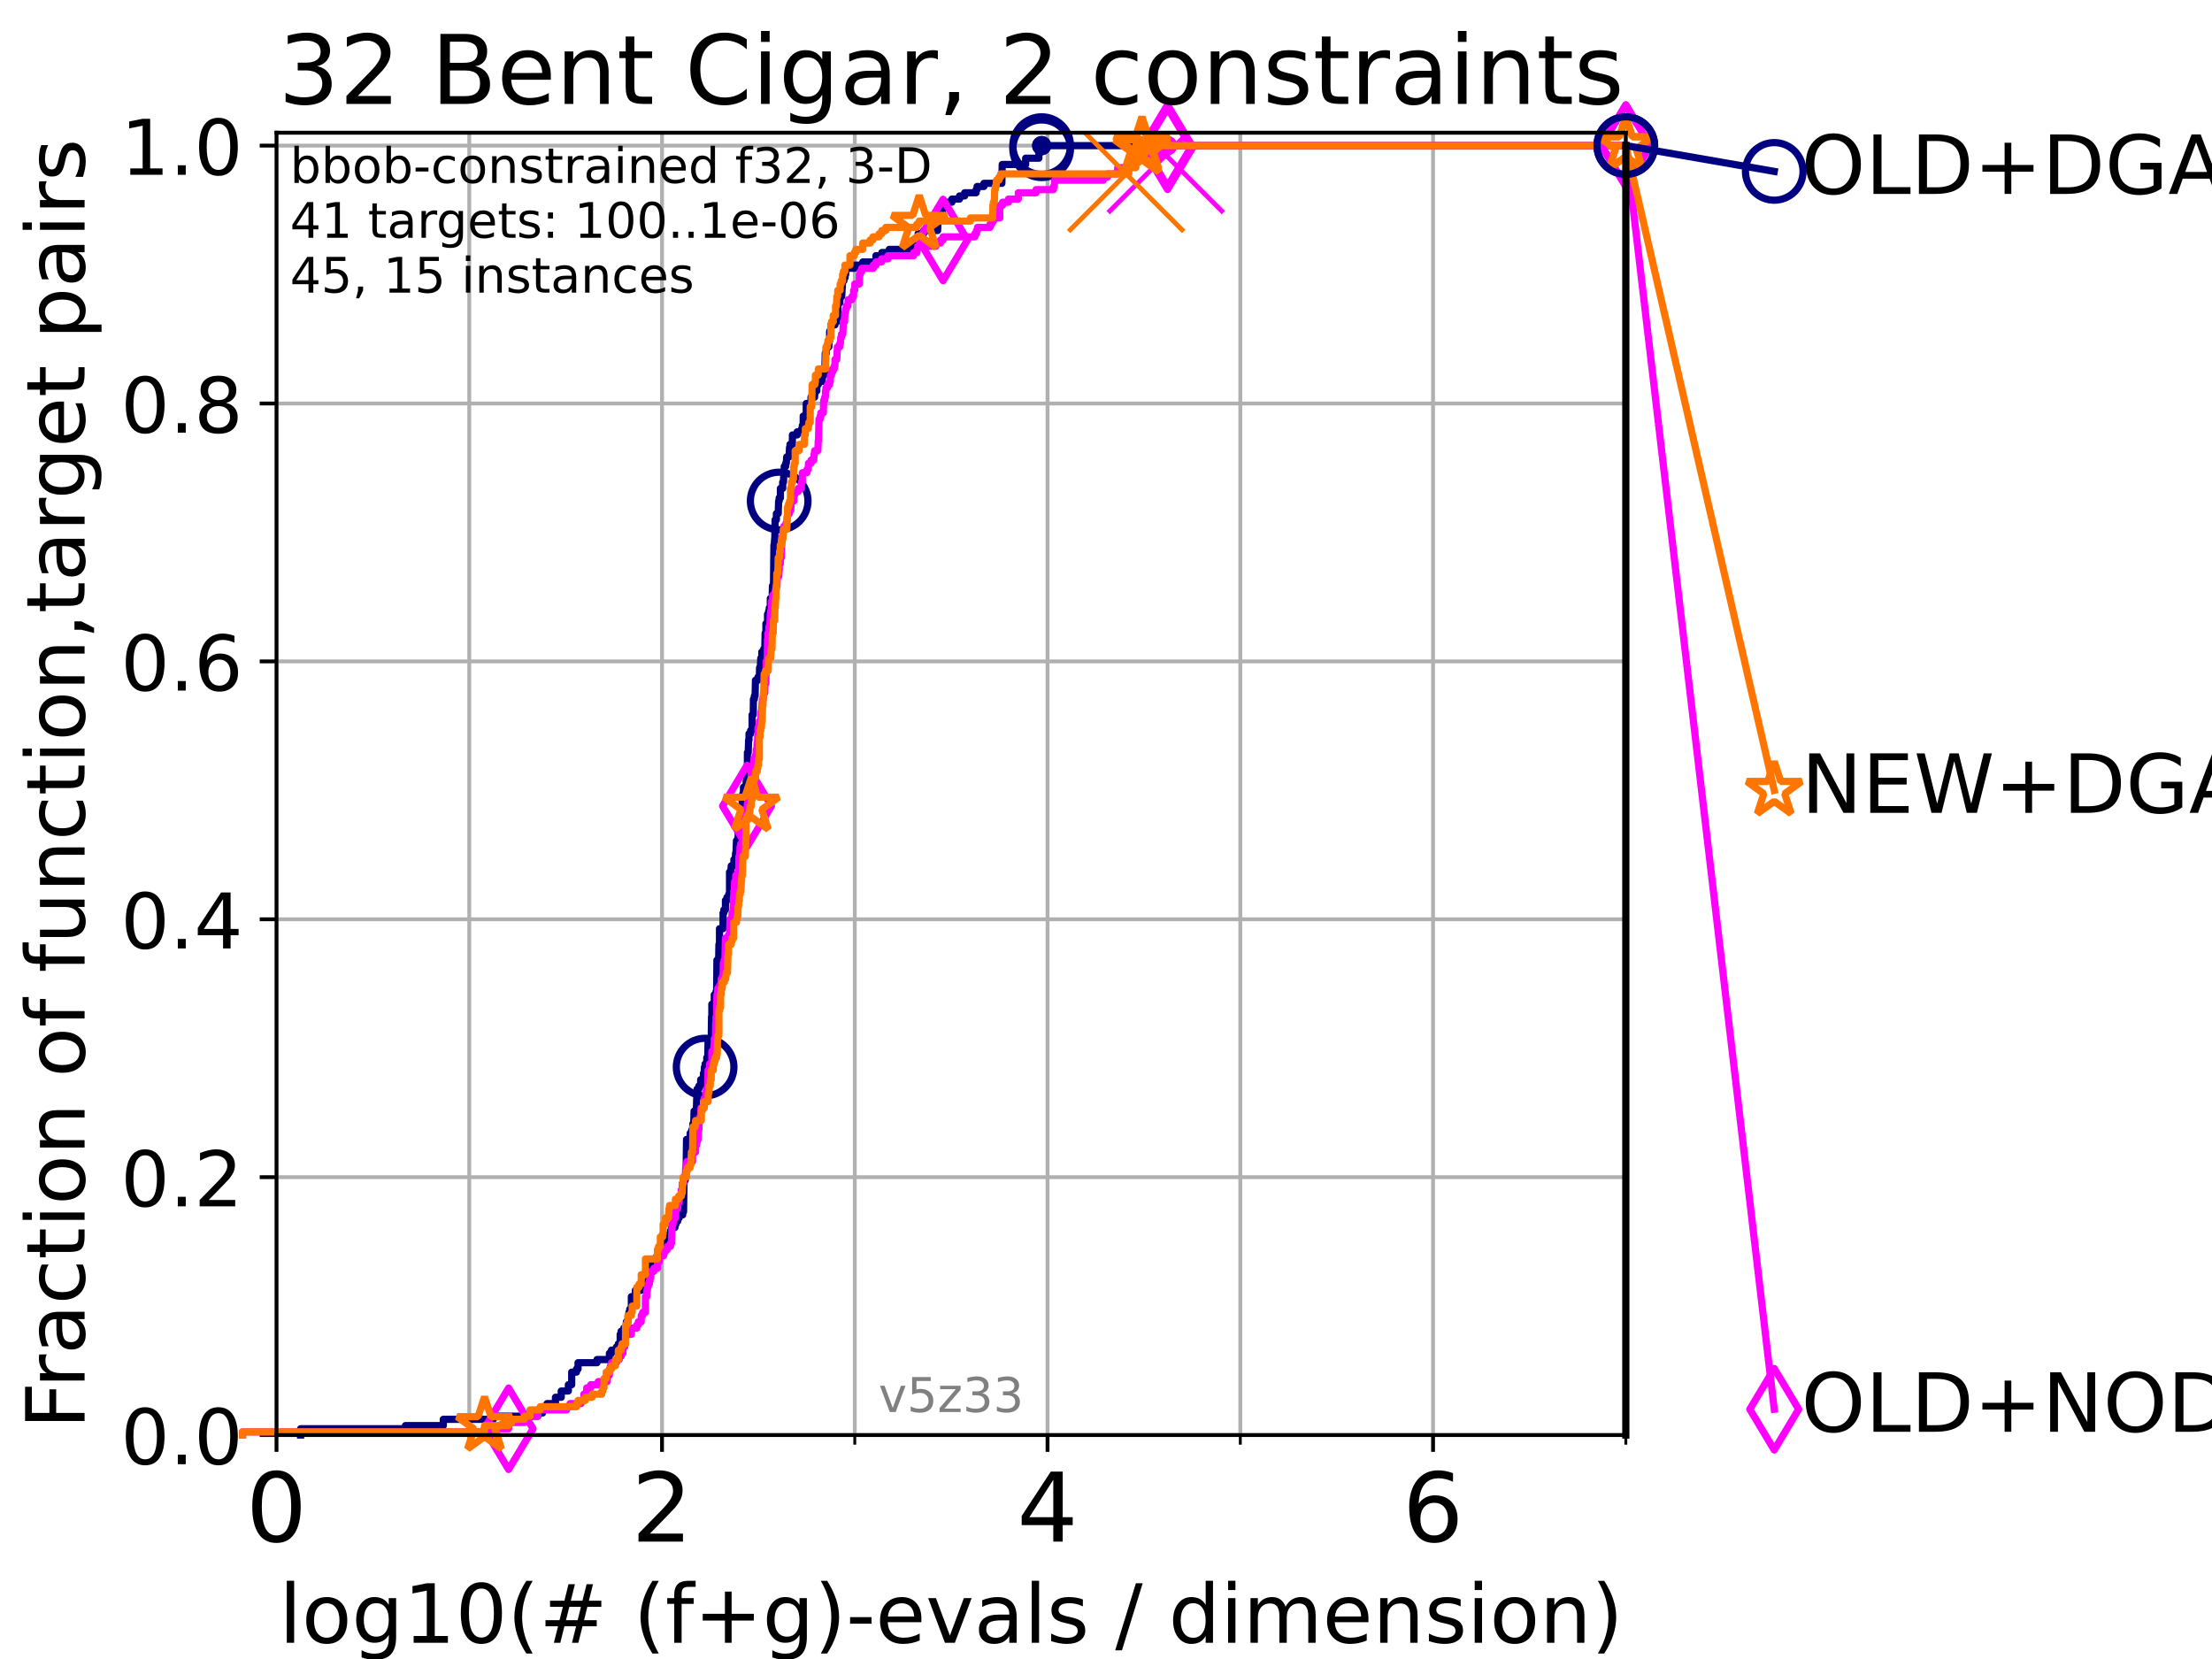 <?xml version="1.0" encoding="utf-8" standalone="no"?>
<!DOCTYPE svg PUBLIC "-//W3C//DTD SVG 1.1//EN"
  "http://www.w3.org/Graphics/SVG/1.1/DTD/svg11.dtd">
<!-- Created with matplotlib (https://matplotlib.org/) -->
<svg height="345.6pt" version="1.1" viewBox="0 0 460.8 345.6" width="460.8pt" xmlns="http://www.w3.org/2000/svg" xmlns:xlink="http://www.w3.org/1999/xlink">
 <defs>
  <style type="text/css">*{stroke-linecap:butt;stroke-linejoin:round;}</style>
 </defs>
 <g id="figure_1">
  <g id="patch_1">
   <path d="M 0 345.6 
L 460.8 345.6 
L 460.8 0 
L 0 0 
z
" style="fill:#ffffff;"/>
  </g>
  <g id="axes_1">
   <g id="patch_2">
    <path d="M 57.6 298.944 
L 338.688 298.944 
L 338.688 27.648 
L 57.6 27.648 
z
" style="fill:#ffffff;"/>
   </g>
   <g id="matplotlib.axis_1">
    <g id="xtick_1">
     <g id="line2d_1">
      <path clip-path="url(#p11e0576217)" d="M 57.6 298.944 
L 57.6 27.648 
" style="fill:none;stroke:#b0b0b0;stroke-linecap:square;stroke-width:0.8;"/>
     </g>
     <g id="line2d_2">
      <defs>
       <path d="M 0 0 
L 0 3.5 
" id="mec70777c6e" style="stroke:#000000;stroke-width:0.8;"/>
      </defs>
      <g>
       <use style="stroke:#000000;stroke-width:0.8;" x="57.6" xlink:href="#mec70777c6e" y="298.944"/>
      </g>
     </g>
     <g id="text_1">
      <!-- 0 -->
      <g transform="translate(51.237 321.141)scale(0.2 -0.2)">
       <defs>
        <path d="M 31.781 66.406 
Q 24.172 66.406 20.328 58.906 
Q 16.5 51.422 16.5 36.375 
Q 16.5 21.391 20.328 13.891 
Q 24.172 6.391 31.781 6.391 
Q 39.453 6.391 43.281 13.891 
Q 47.125 21.391 47.125 36.375 
Q 47.125 51.422 43.281 58.906 
Q 39.453 66.406 31.781 66.406 
z
M 31.781 74.219 
Q 44.047 74.219 50.516 64.516 
Q 56.984 54.828 56.984 36.375 
Q 56.984 17.969 50.516 8.266 
Q 44.047 -1.422 31.781 -1.422 
Q 19.531 -1.422 13.062 8.266 
Q 6.594 17.969 6.594 36.375 
Q 6.594 54.828 13.062 64.516 
Q 19.531 74.219 31.781 74.219 
z
" id="DejaVuSans-48"/>
       </defs>
       <use xlink:href="#DejaVuSans-48"/>
      </g>
     </g>
    </g>
    <g id="xtick_2">
     <g id="line2d_3">
      <path clip-path="url(#p11e0576217)" d="M 137.911 298.944 
L 137.911 27.648 
" style="fill:none;stroke:#b0b0b0;stroke-linecap:square;stroke-width:0.8;"/>
     </g>
     <g id="line2d_4">
      <g>
       <use style="stroke:#000000;stroke-width:0.8;" x="137.911" xlink:href="#mec70777c6e" y="298.944"/>
      </g>
     </g>
     <g id="text_2">
      <!-- 2 -->
      <g transform="translate(131.548 321.141)scale(0.2 -0.2)">
       <defs>
        <path d="M 19.188 8.297 
L 53.609 8.297 
L 53.609 0 
L 7.328 0 
L 7.328 8.297 
Q 12.938 14.109 22.625 23.891 
Q 32.328 33.688 34.812 36.531 
Q 39.547 41.844 41.422 45.531 
Q 43.312 49.219 43.312 52.781 
Q 43.312 58.594 39.234 62.25 
Q 35.156 65.922 28.609 65.922 
Q 23.969 65.922 18.812 64.312 
Q 13.672 62.703 7.812 59.422 
L 7.812 69.391 
Q 13.766 71.781 18.938 73 
Q 24.125 74.219 28.422 74.219 
Q 39.75 74.219 46.484 68.547 
Q 53.219 62.891 53.219 53.422 
Q 53.219 48.922 51.531 44.891 
Q 49.859 40.875 45.406 35.406 
Q 44.188 33.984 37.641 27.219 
Q 31.109 20.453 19.188 8.297 
z
" id="DejaVuSans-50"/>
       </defs>
       <use xlink:href="#DejaVuSans-50"/>
      </g>
     </g>
    </g>
    <g id="xtick_3">
     <g id="line2d_5">
      <path clip-path="url(#p11e0576217)" d="M 218.222 298.944 
L 218.222 27.648 
" style="fill:none;stroke:#b0b0b0;stroke-linecap:square;stroke-width:0.8;"/>
     </g>
     <g id="line2d_6">
      <g>
       <use style="stroke:#000000;stroke-width:0.8;" x="218.222" xlink:href="#mec70777c6e" y="298.944"/>
      </g>
     </g>
     <g id="text_3">
      <!-- 4 -->
      <g transform="translate(211.859 321.141)scale(0.2 -0.2)">
       <defs>
        <path d="M 37.797 64.312 
L 12.891 25.391 
L 37.797 25.391 
z
M 35.203 72.906 
L 47.609 72.906 
L 47.609 25.391 
L 58.016 25.391 
L 58.016 17.188 
L 47.609 17.188 
L 47.609 0 
L 37.797 0 
L 37.797 17.188 
L 4.891 17.188 
L 4.891 26.703 
z
" id="DejaVuSans-52"/>
       </defs>
       <use xlink:href="#DejaVuSans-52"/>
      </g>
     </g>
    </g>
    <g id="xtick_4">
     <g id="line2d_7">
      <path clip-path="url(#p11e0576217)" d="M 298.533 298.944 
L 298.533 27.648 
" style="fill:none;stroke:#b0b0b0;stroke-linecap:square;stroke-width:0.8;"/>
     </g>
     <g id="line2d_8">
      <g>
       <use style="stroke:#000000;stroke-width:0.8;" x="298.533" xlink:href="#mec70777c6e" y="298.944"/>
      </g>
     </g>
     <g id="text_4">
      <!-- 6 -->
      <g transform="translate(292.17 321.141)scale(0.2 -0.2)">
       <defs>
        <path d="M 33.016 40.375 
Q 26.375 40.375 22.484 35.828 
Q 18.609 31.297 18.609 23.391 
Q 18.609 15.531 22.484 10.953 
Q 26.375 6.391 33.016 6.391 
Q 39.656 6.391 43.531 10.953 
Q 47.406 15.531 47.406 23.391 
Q 47.406 31.297 43.531 35.828 
Q 39.656 40.375 33.016 40.375 
z
M 52.594 71.297 
L 52.594 62.312 
Q 48.875 64.062 45.094 64.984 
Q 41.312 65.922 37.594 65.922 
Q 27.828 65.922 22.672 59.328 
Q 17.531 52.734 16.797 39.406 
Q 19.672 43.656 24.016 45.922 
Q 28.375 48.188 33.594 48.188 
Q 44.578 48.188 50.953 41.516 
Q 57.328 34.859 57.328 23.391 
Q 57.328 12.156 50.688 5.359 
Q 44.047 -1.422 33.016 -1.422 
Q 20.359 -1.422 13.672 8.266 
Q 6.984 17.969 6.984 36.375 
Q 6.984 53.656 15.188 63.938 
Q 23.391 74.219 37.203 74.219 
Q 40.922 74.219 44.703 73.484 
Q 48.484 72.75 52.594 71.297 
z
" id="DejaVuSans-54"/>
       </defs>
       <use xlink:href="#DejaVuSans-54"/>
      </g>
     </g>
    </g>
    <g id="xtick_5">
     <g id="line2d_9">
      <path clip-path="url(#p11e0576217)" d="M 97.755 298.944 
L 97.755 27.648 
" style="fill:none;stroke:#b0b0b0;stroke-linecap:square;stroke-width:0.8;"/>
     </g>
     <g id="line2d_10">
      <defs>
       <path d="M 0 0 
L 0 2 
" id="m4d6eb9d9a9" style="stroke:#000000;stroke-width:0.6;"/>
      </defs>
      <g>
       <use style="stroke:#000000;stroke-width:0.6;" x="97.755" xlink:href="#m4d6eb9d9a9" y="298.944"/>
      </g>
     </g>
    </g>
    <g id="xtick_6">
     <g id="line2d_11">
      <path clip-path="url(#p11e0576217)" d="M 178.066 298.944 
L 178.066 27.648 
" style="fill:none;stroke:#b0b0b0;stroke-linecap:square;stroke-width:0.8;"/>
     </g>
     <g id="line2d_12">
      <g>
       <use style="stroke:#000000;stroke-width:0.6;" x="178.066" xlink:href="#m4d6eb9d9a9" y="298.944"/>
      </g>
     </g>
    </g>
    <g id="xtick_7">
     <g id="line2d_13">
      <path clip-path="url(#p11e0576217)" d="M 258.377 298.944 
L 258.377 27.648 
" style="fill:none;stroke:#b0b0b0;stroke-linecap:square;stroke-width:0.8;"/>
     </g>
     <g id="line2d_14">
      <g>
       <use style="stroke:#000000;stroke-width:0.6;" x="258.377" xlink:href="#m4d6eb9d9a9" y="298.944"/>
      </g>
     </g>
    </g>
    <g id="xtick_8">
     <g id="line2d_15">
      <path clip-path="url(#p11e0576217)" d="M 338.688 298.944 
L 338.688 27.648 
" style="fill:none;stroke:#b0b0b0;stroke-linecap:square;stroke-width:0.8;"/>
     </g>
     <g id="line2d_16">
      <g>
       <use style="stroke:#000000;stroke-width:0.6;" x="338.688" xlink:href="#m4d6eb9d9a9" y="298.944"/>
      </g>
     </g>
    </g>
    <g id="text_5">
     <!-- log10(# (f+g)-evals / dimension) -->
     <g transform="translate(58.145 342.218)scale(0.17 -0.17)">
      <defs>
       <path d="M 9.422 75.984 
L 18.406 75.984 
L 18.406 0 
L 9.422 0 
z
" id="DejaVuSans-108"/>
       <path d="M 30.609 48.391 
Q 23.391 48.391 19.188 42.75 
Q 14.984 37.109 14.984 27.297 
Q 14.984 17.484 19.156 11.844 
Q 23.344 6.203 30.609 6.203 
Q 37.797 6.203 41.984 11.859 
Q 46.188 17.531 46.188 27.297 
Q 46.188 37.016 41.984 42.703 
Q 37.797 48.391 30.609 48.391 
z
M 30.609 56 
Q 42.328 56 49.016 48.375 
Q 55.719 40.766 55.719 27.297 
Q 55.719 13.875 49.016 6.219 
Q 42.328 -1.422 30.609 -1.422 
Q 18.844 -1.422 12.172 6.219 
Q 5.516 13.875 5.516 27.297 
Q 5.516 40.766 12.172 48.375 
Q 18.844 56 30.609 56 
z
" id="DejaVuSans-111"/>
       <path d="M 45.406 27.984 
Q 45.406 37.75 41.375 43.109 
Q 37.359 48.484 30.078 48.484 
Q 22.859 48.484 18.828 43.109 
Q 14.797 37.75 14.797 27.984 
Q 14.797 18.266 18.828 12.891 
Q 22.859 7.516 30.078 7.516 
Q 37.359 7.516 41.375 12.891 
Q 45.406 18.266 45.406 27.984 
z
M 54.391 6.781 
Q 54.391 -7.172 48.188 -13.984 
Q 42 -20.797 29.203 -20.797 
Q 24.469 -20.797 20.266 -20.094 
Q 16.062 -19.391 12.109 -17.922 
L 12.109 -9.188 
Q 16.062 -11.328 19.922 -12.344 
Q 23.781 -13.375 27.781 -13.375 
Q 36.625 -13.375 41.016 -8.766 
Q 45.406 -4.156 45.406 5.172 
L 45.406 9.625 
Q 42.625 4.781 38.281 2.391 
Q 33.938 0 27.875 0 
Q 17.828 0 11.672 7.656 
Q 5.516 15.328 5.516 27.984 
Q 5.516 40.672 11.672 48.328 
Q 17.828 56 27.875 56 
Q 33.938 56 38.281 53.609 
Q 42.625 51.219 45.406 46.391 
L 45.406 54.688 
L 54.391 54.688 
z
" id="DejaVuSans-103"/>
       <path d="M 12.406 8.297 
L 28.516 8.297 
L 28.516 63.922 
L 10.984 60.406 
L 10.984 69.391 
L 28.422 72.906 
L 38.281 72.906 
L 38.281 8.297 
L 54.391 8.297 
L 54.391 0 
L 12.406 0 
z
" id="DejaVuSans-49"/>
       <path d="M 31 75.875 
Q 24.469 64.656 21.281 53.656 
Q 18.109 42.672 18.109 31.391 
Q 18.109 20.125 21.312 9.062 
Q 24.516 -2 31 -13.188 
L 23.188 -13.188 
Q 15.875 -1.703 12.234 9.375 
Q 8.594 20.453 8.594 31.391 
Q 8.594 42.281 12.203 53.312 
Q 15.828 64.359 23.188 75.875 
z
" id="DejaVuSans-40"/>
       <path d="M 51.125 44 
L 36.922 44 
L 32.812 27.688 
L 47.125 27.688 
z
M 43.797 71.781 
L 38.719 51.516 
L 52.984 51.516 
L 58.109 71.781 
L 65.922 71.781 
L 60.891 51.516 
L 76.125 51.516 
L 76.125 44 
L 58.984 44 
L 54.984 27.688 
L 70.516 27.688 
L 70.516 20.219 
L 53.078 20.219 
L 48 0 
L 40.188 0 
L 45.219 20.219 
L 30.906 20.219 
L 25.875 0 
L 18.016 0 
L 23.094 20.219 
L 7.719 20.219 
L 7.719 27.688 
L 24.906 27.688 
L 29 44 
L 13.281 44 
L 13.281 51.516 
L 30.906 51.516 
L 35.891 71.781 
z
" id="DejaVuSans-35"/>
       <path id="DejaVuSans-32"/>
       <path d="M 37.109 75.984 
L 37.109 68.5 
L 28.516 68.5 
Q 23.688 68.5 21.797 66.547 
Q 19.922 64.594 19.922 59.516 
L 19.922 54.688 
L 34.719 54.688 
L 34.719 47.703 
L 19.922 47.703 
L 19.922 0 
L 10.891 0 
L 10.891 47.703 
L 2.297 47.703 
L 2.297 54.688 
L 10.891 54.688 
L 10.891 58.5 
Q 10.891 67.625 15.141 71.797 
Q 19.391 75.984 28.609 75.984 
z
" id="DejaVuSans-102"/>
       <path d="M 46 62.703 
L 46 35.5 
L 73.188 35.5 
L 73.188 27.203 
L 46 27.203 
L 46 0 
L 37.797 0 
L 37.797 27.203 
L 10.594 27.203 
L 10.594 35.5 
L 37.797 35.5 
L 37.797 62.703 
z
" id="DejaVuSans-43"/>
       <path d="M 8.016 75.875 
L 15.828 75.875 
Q 23.141 64.359 26.781 53.312 
Q 30.422 42.281 30.422 31.391 
Q 30.422 20.453 26.781 9.375 
Q 23.141 -1.703 15.828 -13.188 
L 8.016 -13.188 
Q 14.5 -2 17.703 9.062 
Q 20.906 20.125 20.906 31.391 
Q 20.906 42.672 17.703 53.656 
Q 14.5 64.656 8.016 75.875 
z
" id="DejaVuSans-41"/>
       <path d="M 4.891 31.391 
L 31.203 31.391 
L 31.203 23.391 
L 4.891 23.391 
z
" id="DejaVuSans-45"/>
       <path d="M 56.203 29.594 
L 56.203 25.203 
L 14.891 25.203 
Q 15.484 15.922 20.484 11.062 
Q 25.484 6.203 34.422 6.203 
Q 39.594 6.203 44.453 7.469 
Q 49.312 8.734 54.109 11.281 
L 54.109 2.781 
Q 49.266 0.734 44.188 -0.344 
Q 39.109 -1.422 33.891 -1.422 
Q 20.797 -1.422 13.156 6.188 
Q 5.516 13.812 5.516 26.812 
Q 5.516 40.234 12.766 48.109 
Q 20.016 56 32.328 56 
Q 43.359 56 49.781 48.891 
Q 56.203 41.797 56.203 29.594 
z
M 47.219 32.234 
Q 47.125 39.594 43.094 43.984 
Q 39.062 48.391 32.422 48.391 
Q 24.906 48.391 20.391 44.141 
Q 15.875 39.891 15.188 32.172 
z
" id="DejaVuSans-101"/>
       <path d="M 2.984 54.688 
L 12.5 54.688 
L 29.594 8.797 
L 46.688 54.688 
L 56.203 54.688 
L 35.688 0 
L 23.484 0 
z
" id="DejaVuSans-118"/>
       <path d="M 34.281 27.484 
Q 23.391 27.484 19.188 25 
Q 14.984 22.516 14.984 16.5 
Q 14.984 11.719 18.141 8.906 
Q 21.297 6.109 26.703 6.109 
Q 34.188 6.109 38.703 11.406 
Q 43.219 16.703 43.219 25.484 
L 43.219 27.484 
z
M 52.203 31.203 
L 52.203 0 
L 43.219 0 
L 43.219 8.297 
Q 40.141 3.328 35.547 0.953 
Q 30.953 -1.422 24.312 -1.422 
Q 15.922 -1.422 10.953 3.297 
Q 6 8.016 6 15.922 
Q 6 25.141 12.172 29.828 
Q 18.359 34.516 30.609 34.516 
L 43.219 34.516 
L 43.219 35.406 
Q 43.219 41.609 39.141 45 
Q 35.062 48.391 27.688 48.391 
Q 23 48.391 18.547 47.266 
Q 14.109 46.141 10.016 43.891 
L 10.016 52.203 
Q 14.938 54.109 19.578 55.047 
Q 24.219 56 28.609 56 
Q 40.484 56 46.344 49.844 
Q 52.203 43.703 52.203 31.203 
z
" id="DejaVuSans-97"/>
       <path d="M 44.281 53.078 
L 44.281 44.578 
Q 40.484 46.531 36.375 47.5 
Q 32.281 48.484 27.875 48.484 
Q 21.188 48.484 17.844 46.438 
Q 14.5 44.391 14.5 40.281 
Q 14.5 37.156 16.891 35.375 
Q 19.281 33.594 26.516 31.984 
L 29.594 31.297 
Q 39.156 29.25 43.188 25.516 
Q 47.219 21.781 47.219 15.094 
Q 47.219 7.469 41.188 3.016 
Q 35.156 -1.422 24.609 -1.422 
Q 20.219 -1.422 15.453 -0.562 
Q 10.688 0.297 5.422 2 
L 5.422 11.281 
Q 10.406 8.688 15.234 7.391 
Q 20.062 6.109 24.812 6.109 
Q 31.156 6.109 34.562 8.281 
Q 37.984 10.453 37.984 14.406 
Q 37.984 18.062 35.516 20.016 
Q 33.062 21.969 24.703 23.781 
L 21.578 24.516 
Q 13.234 26.266 9.516 29.906 
Q 5.812 33.547 5.812 39.891 
Q 5.812 47.609 11.281 51.797 
Q 16.75 56 26.812 56 
Q 31.781 56 36.172 55.266 
Q 40.578 54.547 44.281 53.078 
z
" id="DejaVuSans-115"/>
       <path d="M 25.391 72.906 
L 33.688 72.906 
L 8.297 -9.281 
L 0 -9.281 
z
" id="DejaVuSans-47"/>
       <path d="M 45.406 46.391 
L 45.406 75.984 
L 54.391 75.984 
L 54.391 0 
L 45.406 0 
L 45.406 8.203 
Q 42.578 3.328 38.25 0.953 
Q 33.938 -1.422 27.875 -1.422 
Q 17.969 -1.422 11.734 6.484 
Q 5.516 14.406 5.516 27.297 
Q 5.516 40.188 11.734 48.094 
Q 17.969 56 27.875 56 
Q 33.938 56 38.25 53.625 
Q 42.578 51.266 45.406 46.391 
z
M 14.797 27.297 
Q 14.797 17.391 18.875 11.75 
Q 22.953 6.109 30.078 6.109 
Q 37.203 6.109 41.297 11.75 
Q 45.406 17.391 45.406 27.297 
Q 45.406 37.203 41.297 42.844 
Q 37.203 48.484 30.078 48.484 
Q 22.953 48.484 18.875 42.844 
Q 14.797 37.203 14.797 27.297 
z
" id="DejaVuSans-100"/>
       <path d="M 9.422 54.688 
L 18.406 54.688 
L 18.406 0 
L 9.422 0 
z
M 9.422 75.984 
L 18.406 75.984 
L 18.406 64.594 
L 9.422 64.594 
z
" id="DejaVuSans-105"/>
       <path d="M 52 44.188 
Q 55.375 50.25 60.062 53.125 
Q 64.75 56 71.094 56 
Q 79.641 56 84.281 50.016 
Q 88.922 44.047 88.922 33.016 
L 88.922 0 
L 79.891 0 
L 79.891 32.719 
Q 79.891 40.578 77.094 44.375 
Q 74.312 48.188 68.609 48.188 
Q 61.625 48.188 57.562 43.547 
Q 53.516 38.922 53.516 30.906 
L 53.516 0 
L 44.484 0 
L 44.484 32.719 
Q 44.484 40.625 41.703 44.406 
Q 38.922 48.188 33.109 48.188 
Q 26.219 48.188 22.156 43.531 
Q 18.109 38.875 18.109 30.906 
L 18.109 0 
L 9.078 0 
L 9.078 54.688 
L 18.109 54.688 
L 18.109 46.188 
Q 21.188 51.219 25.484 53.609 
Q 29.781 56 35.688 56 
Q 41.656 56 45.828 52.969 
Q 50 49.953 52 44.188 
z
" id="DejaVuSans-109"/>
       <path d="M 54.891 33.016 
L 54.891 0 
L 45.906 0 
L 45.906 32.719 
Q 45.906 40.484 42.875 44.328 
Q 39.844 48.188 33.797 48.188 
Q 26.516 48.188 22.312 43.547 
Q 18.109 38.922 18.109 30.906 
L 18.109 0 
L 9.078 0 
L 9.078 54.688 
L 18.109 54.688 
L 18.109 46.188 
Q 21.344 51.125 25.703 53.562 
Q 30.078 56 35.797 56 
Q 45.219 56 50.047 50.172 
Q 54.891 44.344 54.891 33.016 
z
" id="DejaVuSans-110"/>
      </defs>
      <use xlink:href="#DejaVuSans-108"/>
      <use x="27.783" xlink:href="#DejaVuSans-111"/>
      <use x="88.965" xlink:href="#DejaVuSans-103"/>
      <use x="152.441" xlink:href="#DejaVuSans-49"/>
      <use x="216.064" xlink:href="#DejaVuSans-48"/>
      <use x="279.688" xlink:href="#DejaVuSans-40"/>
      <use x="318.701" xlink:href="#DejaVuSans-35"/>
      <use x="402.49" xlink:href="#DejaVuSans-32"/>
      <use x="434.277" xlink:href="#DejaVuSans-40"/>
      <use x="473.291" xlink:href="#DejaVuSans-102"/>
      <use x="508.496" xlink:href="#DejaVuSans-43"/>
      <use x="592.285" xlink:href="#DejaVuSans-103"/>
      <use x="655.762" xlink:href="#DejaVuSans-41"/>
      <use x="694.775" xlink:href="#DejaVuSans-45"/>
      <use x="730.859" xlink:href="#DejaVuSans-101"/>
      <use x="792.383" xlink:href="#DejaVuSans-118"/>
      <use x="851.562" xlink:href="#DejaVuSans-97"/>
      <use x="912.842" xlink:href="#DejaVuSans-108"/>
      <use x="940.625" xlink:href="#DejaVuSans-115"/>
      <use x="992.725" xlink:href="#DejaVuSans-32"/>
      <use x="1024.512" xlink:href="#DejaVuSans-47"/>
      <use x="1058.203" xlink:href="#DejaVuSans-32"/>
      <use x="1089.99" xlink:href="#DejaVuSans-100"/>
      <use x="1153.467" xlink:href="#DejaVuSans-105"/>
      <use x="1181.25" xlink:href="#DejaVuSans-109"/>
      <use x="1278.662" xlink:href="#DejaVuSans-101"/>
      <use x="1340.186" xlink:href="#DejaVuSans-110"/>
      <use x="1403.564" xlink:href="#DejaVuSans-115"/>
      <use x="1455.664" xlink:href="#DejaVuSans-105"/>
      <use x="1483.447" xlink:href="#DejaVuSans-111"/>
      <use x="1544.629" xlink:href="#DejaVuSans-110"/>
      <use x="1608.008" xlink:href="#DejaVuSans-41"/>
     </g>
    </g>
   </g>
   <g id="matplotlib.axis_2">
    <g id="ytick_1">
     <g id="line2d_17">
      <path clip-path="url(#p11e0576217)" d="M 57.6 298.944 
L 338.688 298.944 
" style="fill:none;stroke:#b0b0b0;stroke-linecap:square;stroke-width:0.8;"/>
     </g>
     <g id="line2d_18">
      <defs>
       <path d="M 0 0 
L -3.5 0 
" id="m072a9423e9" style="stroke:#000000;stroke-width:0.8;"/>
      </defs>
      <g>
       <use style="stroke:#000000;stroke-width:0.8;" x="57.6" xlink:href="#m072a9423e9" y="298.944"/>
      </g>
     </g>
     <g id="text_6">
      <!-- 0.0 -->
      <g transform="translate(25.155 305.023)scale(0.16 -0.16)">
       <defs>
        <path d="M 10.688 12.406 
L 21 12.406 
L 21 0 
L 10.688 0 
z
" id="DejaVuSans-46"/>
       </defs>
       <use xlink:href="#DejaVuSans-48"/>
       <use x="63.623" xlink:href="#DejaVuSans-46"/>
       <use x="95.41" xlink:href="#DejaVuSans-48"/>
      </g>
     </g>
    </g>
    <g id="ytick_2">
     <g id="line2d_19">
      <path clip-path="url(#p11e0576217)" d="M 57.6 245.222 
L 338.688 245.222 
" style="fill:none;stroke:#b0b0b0;stroke-linecap:square;stroke-width:0.8;"/>
     </g>
     <g id="line2d_20">
      <g>
       <use style="stroke:#000000;stroke-width:0.8;" x="57.6" xlink:href="#m072a9423e9" y="245.222"/>
      </g>
     </g>
     <g id="text_7">
      <!-- 0.2 -->
      <g transform="translate(25.155 251.301)scale(0.16 -0.16)">
       <use xlink:href="#DejaVuSans-48"/>
       <use x="63.623" xlink:href="#DejaVuSans-46"/>
       <use x="95.41" xlink:href="#DejaVuSans-50"/>
      </g>
     </g>
    </g>
    <g id="ytick_3">
     <g id="line2d_21">
      <path clip-path="url(#p11e0576217)" d="M 57.6 191.5 
L 338.688 191.5 
" style="fill:none;stroke:#b0b0b0;stroke-linecap:square;stroke-width:0.8;"/>
     </g>
     <g id="line2d_22">
      <g>
       <use style="stroke:#000000;stroke-width:0.8;" x="57.6" xlink:href="#m072a9423e9" y="191.5"/>
      </g>
     </g>
     <g id="text_8">
      <!-- 0.4 -->
      <g transform="translate(25.155 197.579)scale(0.16 -0.16)">
       <use xlink:href="#DejaVuSans-48"/>
       <use x="63.623" xlink:href="#DejaVuSans-46"/>
       <use x="95.41" xlink:href="#DejaVuSans-52"/>
      </g>
     </g>
    </g>
    <g id="ytick_4">
     <g id="line2d_23">
      <path clip-path="url(#p11e0576217)" d="M 57.6 137.778 
L 338.688 137.778 
" style="fill:none;stroke:#b0b0b0;stroke-linecap:square;stroke-width:0.8;"/>
     </g>
     <g id="line2d_24">
      <g>
       <use style="stroke:#000000;stroke-width:0.8;" x="57.6" xlink:href="#m072a9423e9" y="137.778"/>
      </g>
     </g>
     <g id="text_9">
      <!-- 0.6 -->
      <g transform="translate(25.155 143.857)scale(0.16 -0.16)">
       <use xlink:href="#DejaVuSans-48"/>
       <use x="63.623" xlink:href="#DejaVuSans-46"/>
       <use x="95.41" xlink:href="#DejaVuSans-54"/>
      </g>
     </g>
    </g>
    <g id="ytick_5">
     <g id="line2d_25">
      <path clip-path="url(#p11e0576217)" d="M 57.6 84.056 
L 338.688 84.056 
" style="fill:none;stroke:#b0b0b0;stroke-linecap:square;stroke-width:0.8;"/>
     </g>
     <g id="line2d_26">
      <g>
       <use style="stroke:#000000;stroke-width:0.8;" x="57.6" xlink:href="#m072a9423e9" y="84.056"/>
      </g>
     </g>
     <g id="text_10">
      <!-- 0.8 -->
      <g transform="translate(25.155 90.135)scale(0.16 -0.16)">
       <defs>
        <path d="M 31.781 34.625 
Q 24.75 34.625 20.719 30.859 
Q 16.703 27.094 16.703 20.516 
Q 16.703 13.922 20.719 10.156 
Q 24.75 6.391 31.781 6.391 
Q 38.812 6.391 42.859 10.172 
Q 46.922 13.969 46.922 20.516 
Q 46.922 27.094 42.891 30.859 
Q 38.875 34.625 31.781 34.625 
z
M 21.922 38.812 
Q 15.578 40.375 12.031 44.719 
Q 8.5 49.078 8.5 55.328 
Q 8.5 64.062 14.719 69.141 
Q 20.953 74.219 31.781 74.219 
Q 42.672 74.219 48.875 69.141 
Q 55.078 64.062 55.078 55.328 
Q 55.078 49.078 51.531 44.719 
Q 48 40.375 41.703 38.812 
Q 48.828 37.156 52.797 32.312 
Q 56.781 27.484 56.781 20.516 
Q 56.781 9.906 50.312 4.234 
Q 43.844 -1.422 31.781 -1.422 
Q 19.734 -1.422 13.25 4.234 
Q 6.781 9.906 6.781 20.516 
Q 6.781 27.484 10.781 32.312 
Q 14.797 37.156 21.922 38.812 
z
M 18.312 54.391 
Q 18.312 48.734 21.844 45.562 
Q 25.391 42.391 31.781 42.391 
Q 38.141 42.391 41.719 45.562 
Q 45.312 48.734 45.312 54.391 
Q 45.312 60.062 41.719 63.234 
Q 38.141 66.406 31.781 66.406 
Q 25.391 66.406 21.844 63.234 
Q 18.312 60.062 18.312 54.391 
z
" id="DejaVuSans-56"/>
       </defs>
       <use xlink:href="#DejaVuSans-48"/>
       <use x="63.623" xlink:href="#DejaVuSans-46"/>
       <use x="95.41" xlink:href="#DejaVuSans-56"/>
      </g>
     </g>
    </g>
    <g id="ytick_6">
     <g id="line2d_27">
      <path clip-path="url(#p11e0576217)" d="M 57.6 30.334 
L 338.688 30.334 
" style="fill:none;stroke:#b0b0b0;stroke-linecap:square;stroke-width:0.8;"/>
     </g>
     <g id="line2d_28">
      <g>
       <use style="stroke:#000000;stroke-width:0.8;" x="57.6" xlink:href="#m072a9423e9" y="30.334"/>
      </g>
     </g>
     <g id="text_11">
      <!-- 1.0 -->
      <g transform="translate(25.155 36.413)scale(0.16 -0.16)">
       <use xlink:href="#DejaVuSans-49"/>
       <use x="63.623" xlink:href="#DejaVuSans-46"/>
       <use x="95.41" xlink:href="#DejaVuSans-48"/>
      </g>
     </g>
    </g>
    <g id="text_12">
     <!-- Fraction of function,target pairs -->
     <g transform="translate(17.62 297.681)rotate(-90)scale(0.17 -0.17)">
      <defs>
       <path d="M 9.812 72.906 
L 51.703 72.906 
L 51.703 64.594 
L 19.672 64.594 
L 19.672 43.109 
L 48.578 43.109 
L 48.578 34.812 
L 19.672 34.812 
L 19.672 0 
L 9.812 0 
z
" id="DejaVuSans-70"/>
       <path d="M 41.109 46.297 
Q 39.594 47.172 37.812 47.578 
Q 36.031 48 33.891 48 
Q 26.266 48 22.188 43.047 
Q 18.109 38.094 18.109 28.812 
L 18.109 0 
L 9.078 0 
L 9.078 54.688 
L 18.109 54.688 
L 18.109 46.188 
Q 20.953 51.172 25.484 53.578 
Q 30.031 56 36.531 56 
Q 37.453 56 38.578 55.875 
Q 39.703 55.766 41.062 55.516 
z
" id="DejaVuSans-114"/>
       <path d="M 48.781 52.594 
L 48.781 44.188 
Q 44.969 46.297 41.141 47.344 
Q 37.312 48.391 33.406 48.391 
Q 24.656 48.391 19.812 42.844 
Q 14.984 37.312 14.984 27.297 
Q 14.984 17.281 19.812 11.734 
Q 24.656 6.203 33.406 6.203 
Q 37.312 6.203 41.141 7.25 
Q 44.969 8.297 48.781 10.406 
L 48.781 2.094 
Q 45.016 0.344 40.984 -0.531 
Q 36.969 -1.422 32.422 -1.422 
Q 20.062 -1.422 12.781 6.344 
Q 5.516 14.109 5.516 27.297 
Q 5.516 40.672 12.859 48.328 
Q 20.219 56 33.016 56 
Q 37.156 56 41.109 55.141 
Q 45.062 54.297 48.781 52.594 
z
" id="DejaVuSans-99"/>
       <path d="M 18.312 70.219 
L 18.312 54.688 
L 36.812 54.688 
L 36.812 47.703 
L 18.312 47.703 
L 18.312 18.016 
Q 18.312 11.328 20.141 9.422 
Q 21.969 7.516 27.594 7.516 
L 36.812 7.516 
L 36.812 0 
L 27.594 0 
Q 17.188 0 13.234 3.875 
Q 9.281 7.766 9.281 18.016 
L 9.281 47.703 
L 2.688 47.703 
L 2.688 54.688 
L 9.281 54.688 
L 9.281 70.219 
z
" id="DejaVuSans-116"/>
       <path d="M 8.5 21.578 
L 8.5 54.688 
L 17.484 54.688 
L 17.484 21.922 
Q 17.484 14.156 20.5 10.266 
Q 23.531 6.391 29.594 6.391 
Q 36.859 6.391 41.078 11.031 
Q 45.312 15.672 45.312 23.688 
L 45.312 54.688 
L 54.297 54.688 
L 54.297 0 
L 45.312 0 
L 45.312 8.406 
Q 42.047 3.422 37.719 1 
Q 33.406 -1.422 27.688 -1.422 
Q 18.266 -1.422 13.375 4.438 
Q 8.5 10.297 8.5 21.578 
z
M 31.109 56 
z
" id="DejaVuSans-117"/>
       <path d="M 11.719 12.406 
L 22.016 12.406 
L 22.016 4 
L 14.016 -11.625 
L 7.719 -11.625 
L 11.719 4 
z
" id="DejaVuSans-44"/>
       <path d="M 18.109 8.203 
L 18.109 -20.797 
L 9.078 -20.797 
L 9.078 54.688 
L 18.109 54.688 
L 18.109 46.391 
Q 20.953 51.266 25.266 53.625 
Q 29.594 56 35.594 56 
Q 45.562 56 51.781 48.094 
Q 58.016 40.188 58.016 27.297 
Q 58.016 14.406 51.781 6.484 
Q 45.562 -1.422 35.594 -1.422 
Q 29.594 -1.422 25.266 0.953 
Q 20.953 3.328 18.109 8.203 
z
M 48.688 27.297 
Q 48.688 37.203 44.609 42.844 
Q 40.531 48.484 33.406 48.484 
Q 26.266 48.484 22.188 42.844 
Q 18.109 37.203 18.109 27.297 
Q 18.109 17.391 22.188 11.75 
Q 26.266 6.109 33.406 6.109 
Q 40.531 6.109 44.609 11.75 
Q 48.688 17.391 48.688 27.297 
z
" id="DejaVuSans-112"/>
      </defs>
      <use xlink:href="#DejaVuSans-70"/>
      <use x="50.27" xlink:href="#DejaVuSans-114"/>
      <use x="91.383" xlink:href="#DejaVuSans-97"/>
      <use x="152.662" xlink:href="#DejaVuSans-99"/>
      <use x="207.643" xlink:href="#DejaVuSans-116"/>
      <use x="246.852" xlink:href="#DejaVuSans-105"/>
      <use x="274.635" xlink:href="#DejaVuSans-111"/>
      <use x="335.816" xlink:href="#DejaVuSans-110"/>
      <use x="399.195" xlink:href="#DejaVuSans-32"/>
      <use x="430.982" xlink:href="#DejaVuSans-111"/>
      <use x="492.164" xlink:href="#DejaVuSans-102"/>
      <use x="527.369" xlink:href="#DejaVuSans-32"/>
      <use x="559.156" xlink:href="#DejaVuSans-102"/>
      <use x="594.361" xlink:href="#DejaVuSans-117"/>
      <use x="657.74" xlink:href="#DejaVuSans-110"/>
      <use x="721.119" xlink:href="#DejaVuSans-99"/>
      <use x="776.1" xlink:href="#DejaVuSans-116"/>
      <use x="815.309" xlink:href="#DejaVuSans-105"/>
      <use x="843.092" xlink:href="#DejaVuSans-111"/>
      <use x="904.273" xlink:href="#DejaVuSans-110"/>
      <use x="967.652" xlink:href="#DejaVuSans-44"/>
      <use x="999.439" xlink:href="#DejaVuSans-116"/>
      <use x="1038.648" xlink:href="#DejaVuSans-97"/>
      <use x="1099.928" xlink:href="#DejaVuSans-114"/>
      <use x="1139.291" xlink:href="#DejaVuSans-103"/>
      <use x="1202.768" xlink:href="#DejaVuSans-101"/>
      <use x="1264.291" xlink:href="#DejaVuSans-116"/>
      <use x="1303.5" xlink:href="#DejaVuSans-32"/>
      <use x="1335.287" xlink:href="#DejaVuSans-112"/>
      <use x="1398.764" xlink:href="#DejaVuSans-97"/>
      <use x="1460.043" xlink:href="#DejaVuSans-105"/>
      <use x="1487.826" xlink:href="#DejaVuSans-114"/>
      <use x="1528.939" xlink:href="#DejaVuSans-115"/>
     </g>
    </g>
   </g>
   <g id="line2d_29">
    <defs>
     <path d="M 0 1.5 
C 0.398 1.5 0.779 1.342 1.061 1.061 
C 1.342 0.779 1.5 0.398 1.5 0 
C 1.5 -0.398 1.342 -0.779 1.061 -1.061 
C 0.779 -1.342 0.398 -1.5 0 -1.5 
C -0.398 -1.5 -0.779 -1.342 -1.061 -1.061 
C -1.342 -0.779 -1.5 -0.398 -1.5 0 
C -1.5 0.398 -1.342 0.779 -1.061 1.061 
C -0.779 1.342 -0.398 1.5 0 1.5 
z
" id="m7b38f19abe" style="stroke:#000080;"/>
    </defs>
    <g>
     <use style="fill:#000080;stroke:#000080;" x="216.997" xlink:href="#m7b38f19abe" y="30.334"/>
     <use style="fill:#000080;stroke:#000080;" x="216.997" xlink:href="#m7b38f19abe" y="30.334"/>
    </g>
   </g>
   <g id="line2d_30">
    <path d="M 62.617 298.944 
L 62.617 297.634 
L 84.464 297.634 
L 84.464 296.979 
L 92.347 296.979 
L 92.347 295.668 
L 102.772 295.668 
L 102.772 295.013 
L 112.026 295.013 
L 112.026 294.358 
L 113.023 294.358 
L 113.023 293.048 
L 113.966 293.048 
L 113.966 292.393 
L 115.711 292.393 
L 115.711 291.082 
L 116.914 291.082 
L 116.914 289.772 
L 118.4 289.772 
L 118.4 288.462 
L 119.097 288.462 
L 119.097 285.841 
L 120.094 285.841 
L 120.094 285.186 
L 120.414 285.186 
L 120.414 283.876 
L 124.369 283.876 
L 124.369 283.22 
L 126.948 283.22 
L 126.948 281.91 
L 127.379 281.91 
L 127.379 281.255 
L 128.411 281.255 
L 128.411 280.6 
L 128.808 280.6 
L 128.808 279.945 
L 129.195 279.945 
L 129.195 277.979 
L 129.386 277.979 
L 129.386 277.324 
L 129.945 277.324 
L 129.945 276.669 
L 130.488 276.669 
L 130.488 275.359 
L 130.84 275.359 
L 130.84 274.048 
L 131.013 274.048 
L 131.013 273.393 
L 131.185 273.393 
L 131.185 272.738 
L 131.524 272.738 
L 131.524 270.118 
L 132.343 270.118 
L 132.343 268.807 
L 133.578 268.807 
L 133.578 268.152 
L 133.726 268.152 
L 133.726 267.497 
L 134.87 267.497 
L 134.87 266.842 
L 135.145 266.842 
L 135.145 265.532 
L 135.415 265.532 
L 135.415 263.566 
L 136.832 263.566 
L 136.832 261.601 
L 137.677 261.601 
L 137.677 260.946 
L 138.027 260.946 
L 138.027 260.29 
L 138.142 260.29 
L 138.142 258.98 
L 139.036 258.98 
L 139.036 257.67 
L 139.467 257.67 
L 139.467 257.015 
L 139.678 257.015 
L 139.678 256.36 
L 139.887 256.36 
L 139.887 255.704 
L 140.599 255.704 
L 140.599 255.049 
L 140.797 255.049 
L 140.797 254.394 
L 141.187 254.394 
L 141.187 253.739 
L 141.474 253.739 
L 141.474 253.084 
L 142.216 253.084 
L 142.216 252.429 
L 142.397 252.429 
L 142.486 245.877 
L 142.753 245.877 
L 142.84 244.567 
L 142.928 244.567 
L 143.015 237.36 
L 143.779 237.36 
L 143.779 236.05 
L 144.108 236.05 
L 144.108 235.395 
L 144.27 235.395 
L 144.351 234.085 
L 144.511 234.085 
L 144.59 231.464 
L 145.059 231.464 
L 145.136 228.843 
L 145.213 228.843 
L 145.213 226.878 
L 145.591 226.878 
L 145.591 226.223 
L 145.961 226.223 
L 145.961 224.912 
L 146.538 224.912 
L 146.538 223.602 
L 146.679 223.602 
L 146.749 222.292 
L 146.889 222.292 
L 146.889 221.637 
L 147.233 221.637 
L 147.233 220.326 
L 147.436 220.326 
L 147.503 217.051 
L 147.835 217.051 
L 147.835 216.396 
L 148.161 216.396 
L 148.226 211.81 
L 148.29 211.81 
L 148.29 209.189 
L 148.796 209.189 
L 148.796 207.224 
L 149.165 207.224 
L 149.165 206.568 
L 149.287 206.568 
L 149.347 200.017 
L 149.706 200.017 
L 149.765 196.741 
L 149.882 196.741 
L 149.882 193.465 
L 150.627 193.465 
L 150.627 190.19 
L 150.794 190.19 
L 150.794 189.535 
L 151.124 189.535 
L 151.124 187.569 
L 151.448 187.569 
L 151.448 186.914 
L 151.819 186.914 
L 151.819 186.259 
L 151.975 186.259 
L 151.975 181.673 
L 152.233 181.673 
L 152.335 180.363 
L 152.885 180.363 
L 152.885 179.052 
L 153.178 179.052 
L 153.227 177.742 
L 153.323 177.742 
L 153.419 175.121 
L 153.75 175.121 
L 153.797 172.501 
L 153.937 172.501 
L 153.937 170.535 
L 154.304 170.535 
L 154.304 169.88 
L 154.53 169.88 
L 154.619 166.604 
L 154.752 166.604 
L 154.752 165.294 
L 154.885 165.294 
L 154.885 163.984 
L 155.404 163.984 
L 155.446 162.674 
L 155.574 162.674 
L 155.574 160.708 
L 155.7 160.708 
L 155.7 156.777 
L 155.867 156.777 
L 155.95 154.157 
L 156.032 154.157 
L 156.032 152.846 
L 156.358 152.846 
L 156.358 152.191 
L 156.678 152.191 
L 156.678 148.916 
L 156.914 148.916 
L 156.953 145.64 
L 157.147 145.64 
L 157.147 144.985 
L 157.301 144.985 
L 157.377 141.709 
L 157.902 141.709 
L 157.902 141.054 
L 158.195 141.054 
L 158.232 139.088 
L 158.376 139.088 
L 158.484 137.123 
L 158.697 137.123 
L 158.697 135.813 
L 159.115 135.813 
L 159.115 135.157 
L 159.321 135.157 
L 159.389 131.882 
L 159.558 131.882 
L 159.558 129.916 
L 159.891 129.916 
L 159.891 127.951 
L 160.12 127.951 
L 160.12 127.296 
L 160.249 127.296 
L 160.249 126.641 
L 160.474 126.641 
L 160.474 124.675 
L 160.852 124.675 
L 160.915 122.055 
L 161.131 122.055 
L 161.223 113.538 
L 161.284 113.538 
L 161.375 112.227 
L 161.405 112.227 
L 161.466 108.296 
L 161.735 108.296 
L 161.735 106.986 
L 162.116 106.986 
L 162.203 104.366 
L 162.318 104.366 
L 162.318 103.71 
L 162.574 103.71 
L 162.574 101.745 
L 163.048 101.745 
L 163.048 100.435 
L 163.212 100.435 
L 163.321 97.814 
L 163.375 97.814 
L 163.375 97.159 
L 163.67 97.159 
L 163.67 96.504 
L 163.802 96.504 
L 163.881 95.194 
L 164.372 95.194 
L 164.474 93.228 
L 164.575 93.228 
L 164.575 92.573 
L 165.072 92.573 
L 165.072 90.608 
L 166.071 90.608 
L 166.071 89.952 
L 166.994 89.952 
L 166.994 89.297 
L 167.147 89.297 
L 167.147 88.642 
L 167.32 88.642 
L 167.32 86.677 
L 167.955 86.677 
L 167.955 84.056 
L 168.943 84.056 
L 168.943 82.746 
L 169.692 82.746 
L 169.767 81.435 
L 170.156 81.435 
L 170.156 80.125 
L 170.464 80.125 
L 170.464 79.47 
L 171.272 79.47 
L 171.375 78.16 
L 171.679 78.16 
L 171.679 77.505 
L 171.83 77.505 
L 171.912 73.574 
L 172.143 73.574 
L 172.143 72.263 
L 172.673 72.263 
L 172.673 70.953 
L 172.831 70.953 
L 172.831 68.988 
L 173.08 68.988 
L 173.08 67.677 
L 173.941 67.677 
L 173.941 67.022 
L 174.32 67.022 
L 174.32 66.367 
L 174.506 66.367 
L 174.563 63.091 
L 174.97 63.091 
L 174.97 61.781 
L 175.341 61.781 
L 175.45 59.816 
L 175.477 59.816 
L 175.477 58.505 
L 175.797 58.505 
L 175.797 57.85 
L 176.047 57.85 
L 176.047 57.195 
L 176.177 57.195 
L 176.177 55.885 
L 178.008 55.885 
L 178.008 55.23 
L 179.728 55.23 
L 179.728 54.575 
L 182.471 54.575 
L 182.471 53.264 
L 183.7 53.264 
L 183.7 52.609 
L 185.245 52.609 
L 185.245 51.954 
L 189.581 51.954 
L 189.581 51.299 
L 191.225 51.299 
L 191.263 48.678 
L 192.424 48.678 
L 192.424 48.023 
L 195.327 48.023 
L 195.405 46.058 
L 195.905 46.058 
L 195.905 44.747 
L 196.047 44.747 
L 196.047 44.092 
L 196.294 44.092 
L 196.294 43.437 
L 196.554 43.437 
L 196.554 42.127 
L 198.3 42.127 
L 198.3 41.472 
L 199.884 41.472 
L 199.884 40.816 
L 200.958 40.816 
L 200.958 40.161 
L 203.338 40.161 
L 203.338 39.506 
L 203.541 39.506 
L 203.541 38.851 
L 204.965 38.851 
L 204.965 38.196 
L 208.708 38.196 
L 208.778 34.265 
L 213.663 34.265 
L 213.663 32.955 
L 216.416 32.955 
L 216.416 31.644 
L 216.948 31.644 
L 216.997 30.334 
L 338.688 30.334 
L 338.688 30.334 
" style="fill:none;stroke:#000080;stroke-linecap:square;stroke-width:1.5;"/>
   </g>
   <g id="line2d_31">
    <defs>
     <path d="M 0 6 
C 1.591 6 3.117 5.368 4.243 4.243 
C 5.368 3.117 6 1.591 6 0 
C 6 -1.591 5.368 -3.117 4.243 -4.243 
C 3.117 -5.368 1.591 -6 0 -6 
C -1.591 -6 -3.117 -5.368 -4.243 -4.243 
C -5.368 -3.117 -6 -1.591 -6 0 
C -6 1.591 -5.368 3.117 -4.243 4.243 
C -3.117 5.368 -1.591 6 0 6 
z
" id="m7fa82859b2" style="stroke:#000080;stroke-width:1.5;"/>
    </defs>
    <g>
     <use style="fill-opacity:0;stroke:#000080;stroke-width:1.5;" x="146.889" xlink:href="#m7fa82859b2" y="222.292"/>
     <use style="fill-opacity:0;stroke:#000080;stroke-width:1.5;" x="162.318" xlink:href="#m7fa82859b2" y="104.366"/>
     <use style="fill-opacity:0;stroke:#000080;stroke-width:1.5;" x="216.997" xlink:href="#m7fa82859b2" y="30.989"/>
     <use style="fill-opacity:0;stroke:#000080;stroke-width:1.5;" x="216.997" xlink:href="#m7fa82859b2" y="30.334"/>
     <use style="fill-opacity:0;stroke:#000080;stroke-width:1.5;" x="338.688" xlink:href="#m7fa82859b2" y="30.334"/>
    </g>
   </g>
   <g id="line2d_32">
    <path style="fill:none;stroke:#000080;stroke-linecap:square;stroke-width:1.5;"/>
    <g/>
   </g>
   <g id="line2d_33">
    <defs>
     <path d="M 0 1.5 
C 0.398 1.5 0.779 1.342 1.061 1.061 
C 1.342 0.779 1.5 0.398 1.5 0 
C 1.5 -0.398 1.342 -0.779 1.061 -1.061 
C 0.779 -1.342 0.398 -1.5 0 -1.5 
C -0.398 -1.5 -0.779 -1.342 -1.061 -1.061 
C -1.342 -0.779 -1.5 -0.398 -1.5 0 
C -1.5 0.398 -1.342 0.779 -1.061 1.061 
C -0.779 1.342 -0.398 1.5 0 1.5 
z
" id="m8c9d60bcef" style="stroke:#ff00ff;"/>
    </defs>
    <g>
     <use style="fill:#ff00ff;stroke:#ff00ff;" x="243.218" xlink:href="#m8c9d60bcef" y="30.334"/>
     <use style="fill:#ff00ff;stroke:#ff00ff;" x="243.218" xlink:href="#m8c9d60bcef" y="30.334"/>
    </g>
   </g>
   <g id="line2d_34">
    <path d="M 50.529 298.944 
L 50.529 298.289 
L 102.772 298.289 
L 102.772 297.634 
L 105.952 297.634 
L 105.952 296.323 
L 109.252 296.323 
L 109.252 295.013 
L 112.026 295.013 
L 112.026 293.703 
L 118.04 293.703 
L 118.04 293.048 
L 118.752 293.048 
L 118.752 292.393 
L 121.037 292.393 
L 121.037 291.737 
L 121.638 291.737 
L 121.638 290.427 
L 122.22 290.427 
L 122.22 289.117 
L 123.057 289.117 
L 123.057 288.462 
L 124.62 288.462 
L 124.62 287.807 
L 126.507 287.807 
L 126.507 286.496 
L 126.948 286.496 
L 126.948 285.186 
L 127.165 285.186 
L 127.165 284.531 
L 127.379 284.531 
L 127.379 283.876 
L 128.411 283.876 
L 128.411 283.22 
L 129.002 283.22 
L 129.002 282.565 
L 129.386 282.565 
L 129.386 281.91 
L 129.761 281.91 
L 129.761 280.6 
L 130.128 280.6 
L 130.128 279.945 
L 130.309 279.945 
L 130.309 277.979 
L 131.524 277.979 
L 131.524 276.669 
L 132.66 276.669 
L 132.66 276.014 
L 132.971 276.014 
L 132.971 275.359 
L 133.578 275.359 
L 133.578 274.048 
L 133.873 274.048 
L 133.873 273.393 
L 134.45 273.393 
L 134.45 270.118 
L 134.731 270.118 
L 134.731 268.807 
L 134.87 268.807 
L 134.87 268.152 
L 135.008 268.152 
L 135.008 267.497 
L 135.281 267.497 
L 135.281 266.842 
L 135.415 266.842 
L 135.415 266.187 
L 135.549 266.187 
L 135.549 264.876 
L 136.202 264.876 
L 136.202 264.221 
L 136.955 264.221 
L 136.955 262.911 
L 137.32 262.911 
L 137.32 261.601 
L 138.256 261.601 
L 138.256 260.946 
L 138.483 260.946 
L 138.483 260.29 
L 139.036 260.29 
L 139.036 259.635 
L 139.678 259.635 
L 139.678 258.98 
L 139.887 258.98 
L 139.991 255.049 
L 140.196 255.049 
L 140.298 253.739 
L 140.699 253.739 
L 140.797 251.773 
L 141.187 251.773 
L 141.187 250.463 
L 141.474 250.463 
L 141.568 249.153 
L 141.849 249.153 
L 141.941 247.843 
L 142.125 247.843 
L 142.125 246.532 
L 142.397 246.532 
L 142.397 245.222 
L 142.753 245.222 
L 142.84 243.257 
L 142.928 243.257 
L 142.928 242.601 
L 143.101 242.601 
L 143.101 241.946 
L 144.27 241.946 
L 144.27 239.981 
L 144.904 239.981 
L 144.904 238.671 
L 145.059 238.671 
L 145.059 238.015 
L 145.213 238.015 
L 145.213 237.36 
L 145.441 237.36 
L 145.441 235.395 
L 145.591 235.395 
L 145.666 233.429 
L 145.74 233.429 
L 145.74 232.774 
L 145.961 232.774 
L 146.035 230.809 
L 146.679 230.809 
L 146.679 228.843 
L 147.027 228.843 
L 147.027 227.533 
L 147.165 227.533 
L 147.165 226.878 
L 147.436 226.878 
L 147.503 222.947 
L 147.835 222.947 
L 147.835 221.637 
L 148.29 221.637 
L 148.29 219.016 
L 148.671 219.016 
L 148.733 217.706 
L 148.796 217.706 
L 148.796 216.396 
L 149.043 216.396 
L 149.104 213.12 
L 149.165 213.12 
L 149.165 211.81 
L 149.287 211.81 
L 149.347 207.224 
L 149.468 207.224 
L 149.527 205.913 
L 149.941 205.913 
L 149.941 205.258 
L 150.23 205.258 
L 150.23 203.948 
L 150.514 203.948 
L 150.514 203.293 
L 150.627 203.293 
L 150.683 200.672 
L 150.85 200.672 
L 150.85 200.017 
L 151.015 200.017 
L 151.124 195.431 
L 151.766 195.431 
L 151.766 194.776 
L 151.975 194.776 
L 152.079 191.5 
L 152.487 191.5 
L 152.487 190.19 
L 152.687 190.19 
L 152.786 186.914 
L 152.836 186.914 
L 152.885 185.604 
L 152.984 185.604 
L 153.032 183.638 
L 153.227 183.638 
L 153.275 182.328 
L 153.703 182.328 
L 153.703 181.673 
L 153.89 181.673 
L 153.937 178.397 
L 154.075 178.397 
L 154.167 176.432 
L 154.304 176.432 
L 154.304 175.777 
L 154.708 175.777 
L 154.796 173.811 
L 154.885 173.811 
L 154.885 173.156 
L 155.016 173.156 
L 155.016 171.846 
L 155.146 171.846 
L 155.232 170.535 
L 155.275 170.535 
L 155.361 168.57 
L 155.616 168.57 
L 155.7 167.26 
L 155.742 167.26 
L 155.742 166.604 
L 156.236 166.604 
L 156.318 164.639 
L 156.358 164.639 
L 156.398 162.674 
L 156.519 162.674 
L 156.519 160.708 
L 156.678 160.708 
L 156.678 160.053 
L 156.836 160.053 
L 156.836 159.398 
L 156.992 159.398 
L 157.07 158.088 
L 157.301 158.088 
L 157.301 157.432 
L 157.529 157.432 
L 157.529 156.122 
L 157.679 156.122 
L 157.717 154.812 
L 157.791 154.812 
L 157.865 152.846 
L 157.902 152.846 
L 157.902 151.536 
L 158.195 151.536 
L 158.195 150.226 
L 158.519 150.226 
L 158.555 148.26 
L 158.661 148.26 
L 158.767 146.295 
L 158.837 146.295 
L 158.837 145.64 
L 158.977 145.64 
L 159.081 144.33 
L 159.321 144.33 
L 159.355 142.364 
L 159.558 142.364 
L 159.591 137.778 
L 159.824 137.778 
L 159.891 133.192 
L 159.989 133.192 
L 159.989 131.882 
L 160.185 131.882 
L 160.185 130.571 
L 160.378 130.571 
L 160.474 127.951 
L 160.538 127.951 
L 160.538 127.296 
L 160.664 127.296 
L 160.696 125.33 
L 160.946 125.33 
L 160.946 124.02 
L 161.405 124.02 
L 161.405 123.365 
L 161.556 123.365 
L 161.645 122.055 
L 161.853 122.055 
L 161.941 120.089 
L 162.232 120.089 
L 162.318 118.779 
L 162.346 118.779 
L 162.346 117.469 
L 162.546 117.469 
L 162.574 116.158 
L 162.771 116.158 
L 162.827 112.883 
L 162.91 112.883 
L 162.993 111.572 
L 163.103 111.572 
L 163.212 110.262 
L 163.321 110.262 
L 163.321 109.607 
L 163.749 109.607 
L 163.749 108.952 
L 163.881 108.952 
L 163.985 107.641 
L 164.063 107.641 
L 164.063 106.986 
L 164.448 106.986 
L 164.448 106.331 
L 164.725 106.331 
L 164.825 104.366 
L 165.387 104.366 
L 165.387 103.055 
L 165.578 103.055 
L 165.578 102.4 
L 166.301 102.4 
L 166.301 101.745 
L 166.929 101.745 
L 166.951 100.435 
L 167.147 100.435 
L 167.147 98.469 
L 168.099 98.469 
L 168.099 97.814 
L 168.365 97.814 
L 168.426 96.504 
L 168.963 96.504 
L 168.963 95.849 
L 169.522 95.849 
L 169.598 94.538 
L 169.692 94.538 
L 169.692 93.883 
L 170.374 93.883 
L 170.446 91.918 
L 170.5 91.918 
L 170.607 87.332 
L 170.855 87.332 
L 170.855 86.677 
L 170.995 86.677 
L 170.995 86.022 
L 171.511 86.022 
L 171.595 83.401 
L 171.796 83.401 
L 171.796 82.746 
L 171.946 82.746 
L 171.962 81.435 
L 172.061 81.435 
L 172.061 80.78 
L 172.402 80.78 
L 172.402 80.125 
L 172.815 80.125 
L 172.815 79.47 
L 172.972 79.47 
L 172.987 78.16 
L 173.219 78.16 
L 173.219 77.505 
L 173.448 77.505 
L 173.448 76.849 
L 173.808 76.849 
L 173.808 76.194 
L 173.941 76.194 
L 173.941 74.884 
L 174.32 74.884 
L 174.406 72.919 
L 174.434 72.919 
L 174.434 72.263 
L 174.915 72.263 
L 174.915 71.608 
L 175.053 71.608 
L 175.15 70.298 
L 175.287 70.298 
L 175.287 69.643 
L 175.571 69.643 
L 175.678 67.022 
L 175.942 67.022 
L 176.021 65.057 
L 176.125 65.057 
L 176.125 64.402 
L 176.306 64.402 
L 176.306 63.747 
L 176.637 63.747 
L 176.675 62.436 
L 177.475 62.436 
L 177.475 61.781 
L 177.797 61.781 
L 177.832 60.471 
L 178.055 60.471 
L 178.055 59.161 
L 179.017 59.161 
L 179.039 57.195 
L 179.214 57.195 
L 179.214 56.54 
L 179.526 56.54 
L 179.526 55.885 
L 181.93 55.885 
L 181.93 55.23 
L 182.489 55.23 
L 182.489 54.575 
L 183.633 54.575 
L 183.633 53.919 
L 184.989 53.919 
L 184.989 53.264 
L 190.322 53.264 
L 190.322 52.609 
L 191.016 52.609 
L 191.016 51.954 
L 191.159 51.954 
L 191.159 51.299 
L 194.983 51.299 
L 194.983 50.644 
L 195.922 50.644 
L 195.922 49.988 
L 196.453 49.988 
L 196.453 49.333 
L 203.088 49.333 
L 203.088 48.678 
L 203.411 48.678 
L 203.411 48.023 
L 203.633 48.023 
L 203.633 47.368 
L 206.233 47.368 
L 206.233 46.713 
L 206.587 46.713 
L 206.587 46.058 
L 206.966 46.058 
L 206.966 45.402 
L 208.272 45.402 
L 208.272 42.782 
L 208.843 42.782 
L 208.843 42.127 
L 210.089 42.127 
L 210.089 41.472 
L 212.133 41.472 
L 212.133 40.161 
L 215.836 40.161 
L 215.836 39.506 
L 219.455 39.506 
L 219.455 38.851 
L 219.625 38.851 
L 219.704 37.541 
L 229.846 37.541 
L 229.846 36.886 
L 230.717 36.886 
L 230.717 36.23 
L 232.739 36.23 
L 232.847 34.92 
L 235.091 34.92 
L 235.156 33.61 
L 235.733 33.61 
L 235.733 32.955 
L 241.725 32.955 
L 241.725 32.3 
L 243.017 32.3 
L 243.043 30.989 
L 243.218 30.989 
L 243.218 30.334 
L 338.688 30.334 
L 338.688 30.334 
" style="fill:none;stroke:#ff00ff;stroke-linecap:square;stroke-width:1.5;"/>
   </g>
   <g id="line2d_35">
    <defs>
     <path d="M -0 8.485 
L 5.091 0 
L 0 -8.485 
L -5.091 -0 
z
" id="m148a365a4a" style="stroke:#ff00ff;stroke-linejoin:miter;stroke-width:1.5;"/>
    </defs>
    <g>
     <use style="fill-opacity:0;stroke:#ff00ff;stroke-linejoin:miter;stroke-width:1.5;" x="105.952" xlink:href="#m148a365a4a" y="297.634"/>
     <use style="fill-opacity:0;stroke:#ff00ff;stroke-linejoin:miter;stroke-width:1.5;" x="155.616" xlink:href="#m148a365a4a" y="167.915"/>
     <use style="fill-opacity:0;stroke:#ff00ff;stroke-linejoin:miter;stroke-width:1.5;" x="196.453" xlink:href="#m148a365a4a" y="49.988"/>
     <use style="fill-opacity:0;stroke:#ff00ff;stroke-linejoin:miter;stroke-width:1.5;" x="243.218" xlink:href="#m148a365a4a" y="30.989"/>
     <use style="fill-opacity:0;stroke:#ff00ff;stroke-linejoin:miter;stroke-width:1.5;" x="243.218" xlink:href="#m148a365a4a" y="30.334"/>
     <use style="fill-opacity:0;stroke:#ff00ff;stroke-linejoin:miter;stroke-width:1.5;" x="338.688" xlink:href="#m148a365a4a" y="30.334"/>
    </g>
   </g>
   <g id="line2d_36">
    <path style="fill:none;stroke:#ff00ff;stroke-linecap:square;stroke-width:1.5;"/>
    <g/>
   </g>
   <g id="line2d_37">
    <path clip-path="url(#p11e0576217)" d="M 242.852 32.3 
" style="fill:none;stroke:#ff00ff;stroke-linecap:square;stroke-width:1.5;"/>
    <defs>
     <path d="M -12 12 
L 12 -12 
M -12 -12 
L 12 12 
" id="m6f67815205" style="stroke:#ff00ff;"/>
    </defs>
    <g clip-path="url(#p11e0576217)">
     <use style="fill:#ff00ff;stroke:#ff00ff;" x="242.852" xlink:href="#m6f67815205" y="32.3"/>
    </g>
   </g>
   <g id="line2d_38">
    <defs>
     <path d="M 0 1.5 
C 0.398 1.5 0.779 1.342 1.061 1.061 
C 1.342 0.779 1.5 0.398 1.5 0 
C 1.5 -0.398 1.342 -0.779 1.061 -1.061 
C 0.779 -1.342 0.398 -1.5 0 -1.5 
C -0.398 -1.5 -0.779 -1.342 -1.061 -1.061 
C -1.342 -0.779 -1.5 -0.398 -1.5 0 
C -1.5 0.398 -1.342 0.779 -1.061 1.061 
C -0.779 1.342 -0.398 1.5 0 1.5 
z
" id="m039bab9f3e" style="stroke:#ff7500;"/>
    </defs>
    <g>
     <use style="fill:#ff7500;stroke:#ff7500;" x="237.888" xlink:href="#m039bab9f3e" y="30.334"/>
     <use style="fill:#ff7500;stroke:#ff7500;" x="237.888" xlink:href="#m039bab9f3e" y="30.334"/>
    </g>
   </g>
   <g id="line2d_39">
    <path d="M 50.529 298.944 
L 50.529 298.289 
L 100.935 298.289 
L 100.935 296.979 
L 105.952 296.979 
L 105.952 296.323 
L 106.664 296.323 
L 106.664 295.668 
L 109.252 295.668 
L 109.252 295.013 
L 110.415 295.013 
L 110.415 293.703 
L 112.532 293.703 
L 112.532 293.048 
L 120.094 293.048 
L 120.094 292.393 
L 120.414 292.393 
L 120.414 291.737 
L 121.931 291.737 
L 121.931 291.082 
L 123.327 291.082 
L 123.327 290.427 
L 125.352 290.427 
L 125.352 289.772 
L 125.589 289.772 
L 125.589 289.117 
L 125.823 289.117 
L 125.823 287.151 
L 126.282 287.151 
L 126.282 285.841 
L 126.948 285.841 
L 126.948 285.186 
L 127.379 285.186 
L 127.379 284.531 
L 128.21 284.531 
L 128.21 283.22 
L 128.808 283.22 
L 128.808 281.255 
L 129.386 281.255 
L 129.386 280.6 
L 129.574 280.6 
L 129.574 279.945 
L 130.309 279.945 
L 130.309 276.014 
L 130.665 276.014 
L 130.665 275.359 
L 130.84 275.359 
L 130.84 274.048 
L 131.524 274.048 
L 131.524 273.393 
L 131.691 273.393 
L 131.691 272.083 
L 132.66 272.083 
L 132.66 268.152 
L 133.125 268.152 
L 133.125 267.497 
L 133.578 267.497 
L 133.578 265.532 
L 134.45 265.532 
L 134.45 262.256 
L 136.955 262.256 
L 136.955 260.29 
L 137.199 260.29 
L 137.199 259.635 
L 137.559 259.635 
L 137.559 257.67 
L 138.027 257.67 
L 138.027 257.015 
L 138.142 257.015 
L 138.142 255.049 
L 138.595 255.049 
L 138.595 253.739 
L 139.253 253.739 
L 139.36 251.773 
L 139.467 251.773 
L 139.467 251.118 
L 140.699 251.118 
L 140.699 249.808 
L 141.379 249.808 
L 141.379 249.153 
L 141.941 249.153 
L 141.941 248.498 
L 142.125 248.498 
L 142.216 246.532 
L 142.307 246.532 
L 142.307 245.222 
L 143.015 245.222 
L 143.015 243.912 
L 143.187 243.912 
L 143.187 243.257 
L 143.779 243.257 
L 143.779 242.601 
L 143.944 242.601 
L 144.026 239.981 
L 144.27 239.981 
L 144.351 234.74 
L 144.826 234.74 
L 144.904 233.429 
L 146.107 233.429 
L 146.107 231.464 
L 146.252 231.464 
L 146.252 230.809 
L 146.679 230.809 
L 146.679 229.499 
L 147.503 229.499 
L 147.57 227.533 
L 147.703 227.533 
L 147.703 226.223 
L 147.967 226.223 
L 147.967 224.912 
L 148.161 224.912 
L 148.161 222.947 
L 148.608 222.947 
L 148.608 221.637 
L 148.796 221.637 
L 148.796 220.982 
L 148.982 220.982 
L 148.982 220.326 
L 149.287 220.326 
L 149.287 219.671 
L 149.408 219.671 
L 149.468 216.396 
L 149.527 216.396 
L 149.527 215.74 
L 149.765 215.74 
L 149.765 210.499 
L 149.941 210.499 
L 149.941 209.844 
L 150.115 209.844 
L 150.115 207.224 
L 150.23 207.224 
L 150.23 205.913 
L 150.458 205.913 
L 150.458 204.603 
L 150.905 204.603 
L 150.905 203.948 
L 151.179 203.948 
L 151.287 202.638 
L 151.555 202.638 
L 151.661 198.707 
L 151.766 198.707 
L 151.766 196.741 
L 152.335 196.741 
L 152.335 196.086 
L 152.487 196.086 
L 152.487 195.431 
L 152.836 195.431 
L 152.836 192.155 
L 153.419 192.155 
L 153.419 191.5 
L 153.562 191.5 
L 153.562 190.845 
L 153.703 190.845 
L 153.75 188.879 
L 153.844 188.879 
L 153.937 187.569 
L 154.029 187.569 
L 154.029 186.259 
L 154.213 186.259 
L 154.213 185.604 
L 154.349 185.604 
L 154.44 183.638 
L 154.485 183.638 
L 154.53 182.328 
L 154.663 182.328 
L 154.752 178.397 
L 155.275 178.397 
L 155.361 174.466 
L 155.404 174.466 
L 155.404 170.535 
L 155.7 170.535 
L 155.7 169.88 
L 156.073 169.88 
L 156.073 169.225 
L 156.196 169.225 
L 156.277 167.915 
L 156.519 167.915 
L 156.519 166.604 
L 156.678 166.604 
L 156.678 165.294 
L 157.07 165.294 
L 157.07 162.018 
L 157.415 162.018 
L 157.415 160.708 
L 157.754 160.708 
L 157.754 160.053 
L 157.865 160.053 
L 157.865 159.398 
L 158.013 159.398 
L 158.013 158.088 
L 158.195 158.088 
L 158.195 153.502 
L 158.34 153.502 
L 158.34 152.191 
L 158.484 152.191 
L 158.484 151.536 
L 158.626 151.536 
L 158.697 150.226 
L 158.767 150.226 
L 158.872 146.95 
L 158.942 146.95 
L 159.046 144.33 
L 159.081 144.33 
L 159.184 140.399 
L 159.457 140.399 
L 159.457 139.743 
L 160.022 139.743 
L 160.12 137.123 
L 160.538 137.123 
L 160.633 135.157 
L 160.821 135.157 
L 160.884 131.882 
L 161.07 131.882 
L 161.131 129.261 
L 161.375 129.261 
L 161.435 126.641 
L 161.496 126.641 
L 161.586 124.675 
L 161.645 124.675 
L 161.645 122.71 
L 161.764 122.71 
L 161.823 119.434 
L 162.029 119.434 
L 162.116 116.158 
L 162.404 116.158 
L 162.404 114.848 
L 162.517 114.848 
L 162.546 113.538 
L 162.854 113.538 
L 162.854 112.227 
L 163.103 112.227 
L 163.212 110.262 
L 163.907 110.262 
L 164.011 107.641 
L 164.037 107.641 
L 164.037 105.676 
L 164.244 105.676 
L 164.244 105.021 
L 164.474 105.021 
L 164.474 104.366 
L 164.675 104.366 
L 164.675 101.745 
L 164.874 101.745 
L 164.874 100.435 
L 165.12 100.435 
L 165.12 99.78 
L 165.291 99.78 
L 165.339 97.159 
L 165.459 97.159 
L 165.459 96.504 
L 165.65 96.504 
L 165.65 93.883 
L 166.482 93.883 
L 166.482 92.573 
L 167.556 92.573 
L 167.598 90.608 
L 167.767 90.608 
L 167.767 89.297 
L 168.385 89.297 
L 168.385 88.642 
L 168.506 88.642 
L 168.506 87.987 
L 168.786 87.987 
L 168.786 84.711 
L 169.1 84.711 
L 169.177 80.125 
L 169.748 80.125 
L 169.748 79.47 
L 169.86 79.47 
L 169.86 78.16 
L 170.446 78.16 
L 170.464 76.849 
L 171.978 76.849 
L 172.077 72.263 
L 172.354 72.263 
L 172.354 71.608 
L 172.466 71.608 
L 172.466 70.953 
L 172.847 70.953 
L 172.847 70.298 
L 173.096 70.298 
L 173.096 67.677 
L 173.219 67.677 
L 173.219 67.022 
L 173.584 67.022 
L 173.584 65.712 
L 174.058 65.712 
L 174.058 63.747 
L 174.247 63.747 
L 174.334 61.781 
L 174.492 61.781 
L 174.52 60.471 
L 175.012 60.471 
L 175.012 59.161 
L 175.232 59.161 
L 175.232 58.505 
L 175.53 58.505 
L 175.53 57.195 
L 175.691 57.195 
L 175.691 56.54 
L 176.008 56.54 
L 176.008 55.23 
L 177.061 55.23 
L 177.061 53.264 
L 177.973 53.264 
L 177.973 52.609 
L 178.286 52.609 
L 178.286 51.954 
L 179.707 51.954 
L 179.707 50.644 
L 181.265 50.644 
L 181.265 49.988 
L 181.855 49.988 
L 181.855 49.333 
L 183.135 49.333 
L 183.135 48.678 
L 183.692 48.678 
L 183.692 48.023 
L 184.53 48.023 
L 184.53 47.368 
L 190.972 47.368 
L 190.972 46.713 
L 191.491 46.713 
L 191.491 46.058 
L 202.149 46.058 
L 202.149 45.402 
L 206.803 45.402 
L 206.843 42.782 
L 206.932 42.782 
L 206.932 42.127 
L 207.14 42.127 
L 207.21 39.506 
L 207.339 39.506 
L 207.339 38.851 
L 207.501 38.851 
L 207.582 37.541 
L 208.107 37.541 
L 208.107 36.886 
L 208.456 36.886 
L 208.456 36.23 
L 235.136 36.23 
L 235.176 34.92 
L 236.606 34.92 
L 236.606 33.61 
L 236.856 33.61 
L 236.931 32.3 
L 237.082 32.3 
L 237.086 30.989 
L 237.888 30.989 
L 237.888 30.334 
L 338.688 30.334 
L 338.688 30.334 
" style="fill:none;stroke:#ff7500;stroke-linecap:square;stroke-width:1.5;"/>
   </g>
   <g id="line2d_40">
    <defs>
     <path d="M 0 -6 
L -1.347 -1.854 
L -5.706 -1.854 
L -2.18 0.708 
L -3.527 4.854 
L -0 2.292 
L 3.527 4.854 
L 2.18 0.708 
L 5.706 -1.854 
L 1.347 -1.854 
z
" id="m8b3691fd48" style="stroke:#ff7500;stroke-linejoin:bevel;stroke-width:1.5;"/>
    </defs>
    <g>
     <use style="fill-opacity:0;stroke:#ff7500;stroke-linejoin:bevel;stroke-width:1.5;" x="100.935" xlink:href="#m8b3691fd48" y="296.979"/>
     <use style="fill-opacity:0;stroke:#ff7500;stroke-linejoin:bevel;stroke-width:1.5;" x="156.519" xlink:href="#m8b3691fd48" y="167.915"/>
     <use style="fill-opacity:0;stroke:#ff7500;stroke-linejoin:bevel;stroke-width:1.5;" x="191.491" xlink:href="#m8b3691fd48" y="46.713"/>
     <use style="fill-opacity:0;stroke:#ff7500;stroke-linejoin:bevel;stroke-width:1.5;" x="237.888" xlink:href="#m8b3691fd48" y="30.989"/>
     <use style="fill-opacity:0;stroke:#ff7500;stroke-linejoin:bevel;stroke-width:1.5;" x="237.888" xlink:href="#m8b3691fd48" y="30.334"/>
     <use style="fill-opacity:0;stroke:#ff7500;stroke-linejoin:bevel;stroke-width:1.5;" x="338.688" xlink:href="#m8b3691fd48" y="30.334"/>
    </g>
   </g>
   <g id="line2d_41">
    <path style="fill:none;stroke:#ff7500;stroke-linecap:square;stroke-width:1.5;"/>
    <g/>
   </g>
   <g id="line2d_42">
    <path clip-path="url(#p11e0576217)" d="M 234.596 36.23 
" style="fill:none;stroke:#ff7500;stroke-linecap:square;stroke-width:1.5;"/>
    <defs>
     <path d="M -12 12 
L 12 -12 
M -12 -12 
L 12 12 
" id="m41e98a8ce9" style="stroke:#ff7500;"/>
    </defs>
    <g clip-path="url(#p11e0576217)">
     <use style="fill:#ff7500;stroke:#ff7500;" x="234.596" xlink:href="#m41e98a8ce9" y="36.23"/>
    </g>
   </g>
   <g id="line2d_43">
    <path d="M 338.688 30.334 
L 369.608 293.572 
" style="fill:none;stroke:#ff00ff;stroke-linecap:square;stroke-width:1.5;"/>
    <g>
     <use style="fill-opacity:0;stroke:#ff00ff;stroke-linejoin:miter;stroke-width:1.5;" x="338.688" xlink:href="#m148a365a4a" y="30.334"/>
     <use style="fill-opacity:0;stroke:#ff00ff;stroke-linejoin:miter;stroke-width:1.5;" x="369.608" xlink:href="#m148a365a4a" y="293.572"/>
    </g>
   </g>
   <g id="line2d_44">
    <path d="M 338.688 30.334 
L 369.608 164.639 
" style="fill:none;stroke:#ff7500;stroke-linecap:square;stroke-width:1.5;"/>
    <g>
     <use style="fill-opacity:0;stroke:#ff7500;stroke-linejoin:bevel;stroke-width:1.5;" x="338.688" xlink:href="#m8b3691fd48" y="30.334"/>
     <use style="fill-opacity:0;stroke:#ff7500;stroke-linejoin:bevel;stroke-width:1.5;" x="369.608" xlink:href="#m8b3691fd48" y="164.639"/>
    </g>
   </g>
   <g id="line2d_45">
    <path d="M 338.688 30.334 
L 369.608 35.706 
" style="fill:none;stroke:#000080;stroke-linecap:square;stroke-width:1.5;"/>
    <g>
     <use style="fill-opacity:0;stroke:#000080;stroke-width:1.5;" x="338.688" xlink:href="#m7fa82859b2" y="30.334"/>
     <use style="fill-opacity:0;stroke:#000080;stroke-width:1.5;" x="369.608" xlink:href="#m7fa82859b2" y="35.706"/>
    </g>
   </g>
   <g id="line2d_46">
    <path d="M 338.688 298.944 
L 338.688 30.334 
" style="fill:none;stroke:#000000;stroke-linecap:square;stroke-width:1.5;"/>
   </g>
   <g id="patch_3">
    <path d="M 57.6 298.944 
L 57.6 27.648 
" style="fill:none;stroke:#000000;stroke-linecap:square;stroke-linejoin:miter;stroke-width:0.8;"/>
   </g>
   <g id="patch_4">
    <path d="M 338.688 298.944 
L 338.688 27.648 
" style="fill:none;stroke:#000000;stroke-linecap:square;stroke-linejoin:miter;stroke-width:0.8;"/>
   </g>
   <g id="patch_5">
    <path d="M 57.6 298.944 
L 338.688 298.944 
" style="fill:none;stroke:#000000;stroke-linecap:square;stroke-linejoin:miter;stroke-width:0.8;"/>
   </g>
   <g id="patch_6">
    <path d="M 57.6 27.648 
L 338.688 27.648 
" style="fill:none;stroke:#000000;stroke-linecap:square;stroke-linejoin:miter;stroke-width:0.8;"/>
   </g>
   <g id="text_13">
    <!-- OLD+NODGA -->
    <g transform="translate(375.229 298.263)scale(0.17 -0.17)">
     <defs>
      <path d="M 39.406 66.219 
Q 28.656 66.219 22.328 58.203 
Q 16.016 50.203 16.016 36.375 
Q 16.016 22.609 22.328 14.594 
Q 28.656 6.594 39.406 6.594 
Q 50.141 6.594 56.422 14.594 
Q 62.703 22.609 62.703 36.375 
Q 62.703 50.203 56.422 58.203 
Q 50.141 66.219 39.406 66.219 
z
M 39.406 74.219 
Q 54.734 74.219 63.906 63.938 
Q 73.094 53.656 73.094 36.375 
Q 73.094 19.141 63.906 8.859 
Q 54.734 -1.422 39.406 -1.422 
Q 24.031 -1.422 14.812 8.828 
Q 5.609 19.094 5.609 36.375 
Q 5.609 53.656 14.812 63.938 
Q 24.031 74.219 39.406 74.219 
z
" id="DejaVuSans-79"/>
      <path d="M 9.812 72.906 
L 19.672 72.906 
L 19.672 8.297 
L 55.172 8.297 
L 55.172 0 
L 9.812 0 
z
" id="DejaVuSans-76"/>
      <path d="M 19.672 64.797 
L 19.672 8.109 
L 31.594 8.109 
Q 46.688 8.109 53.688 14.938 
Q 60.688 21.781 60.688 36.531 
Q 60.688 51.172 53.688 57.984 
Q 46.688 64.797 31.594 64.797 
z
M 9.812 72.906 
L 30.078 72.906 
Q 51.266 72.906 61.172 64.094 
Q 71.094 55.281 71.094 36.531 
Q 71.094 17.672 61.125 8.828 
Q 51.172 0 30.078 0 
L 9.812 0 
z
" id="DejaVuSans-68"/>
      <path d="M 9.812 72.906 
L 23.094 72.906 
L 55.422 11.922 
L 55.422 72.906 
L 64.984 72.906 
L 64.984 0 
L 51.703 0 
L 19.391 60.984 
L 19.391 0 
L 9.812 0 
z
" id="DejaVuSans-78"/>
      <path d="M 59.516 10.406 
L 59.516 29.984 
L 43.406 29.984 
L 43.406 38.094 
L 69.281 38.094 
L 69.281 6.781 
Q 63.578 2.734 56.688 0.656 
Q 49.812 -1.422 42 -1.422 
Q 24.906 -1.422 15.25 8.562 
Q 5.609 18.562 5.609 36.375 
Q 5.609 54.25 15.25 64.234 
Q 24.906 74.219 42 74.219 
Q 49.125 74.219 55.547 72.453 
Q 61.969 70.703 67.391 67.281 
L 67.391 56.781 
Q 61.922 61.422 55.766 63.766 
Q 49.609 66.109 42.828 66.109 
Q 29.438 66.109 22.719 58.641 
Q 16.016 51.172 16.016 36.375 
Q 16.016 21.625 22.719 14.156 
Q 29.438 6.688 42.828 6.688 
Q 48.047 6.688 52.141 7.594 
Q 56.25 8.5 59.516 10.406 
z
" id="DejaVuSans-71"/>
      <path d="M 34.188 63.188 
L 20.797 26.906 
L 47.609 26.906 
z
M 28.609 72.906 
L 39.797 72.906 
L 67.578 0 
L 57.328 0 
L 50.688 18.703 
L 17.828 18.703 
L 11.188 0 
L 0.781 0 
z
" id="DejaVuSans-65"/>
     </defs>
     <use xlink:href="#DejaVuSans-79"/>
     <use x="78.711" xlink:href="#DejaVuSans-76"/>
     <use x="134.424" xlink:href="#DejaVuSans-68"/>
     <use x="211.426" xlink:href="#DejaVuSans-43"/>
     <use x="295.215" xlink:href="#DejaVuSans-78"/>
     <use x="370.02" xlink:href="#DejaVuSans-79"/>
     <use x="448.73" xlink:href="#DejaVuSans-68"/>
     <use x="525.732" xlink:href="#DejaVuSans-71"/>
     <use x="603.223" xlink:href="#DejaVuSans-65"/>
    </g>
   </g>
   <g id="text_14">
    <!-- NEW+DGAM -->
    <g transform="translate(375.229 169.33)scale(0.17 -0.17)">
     <defs>
      <path d="M 9.812 72.906 
L 55.906 72.906 
L 55.906 64.594 
L 19.672 64.594 
L 19.672 43.016 
L 54.391 43.016 
L 54.391 34.719 
L 19.672 34.719 
L 19.672 8.297 
L 56.781 8.297 
L 56.781 0 
L 9.812 0 
z
" id="DejaVuSans-69"/>
      <path d="M 3.328 72.906 
L 13.281 72.906 
L 28.609 11.281 
L 43.891 72.906 
L 54.984 72.906 
L 70.312 11.281 
L 85.594 72.906 
L 95.609 72.906 
L 77.297 0 
L 64.891 0 
L 49.516 63.281 
L 33.984 0 
L 21.578 0 
z
" id="DejaVuSans-87"/>
      <path d="M 9.812 72.906 
L 24.516 72.906 
L 43.109 23.297 
L 61.812 72.906 
L 76.516 72.906 
L 76.516 0 
L 66.891 0 
L 66.891 64.016 
L 48.094 14.016 
L 38.188 14.016 
L 19.391 64.016 
L 19.391 0 
L 9.812 0 
z
" id="DejaVuSans-77"/>
     </defs>
     <use xlink:href="#DejaVuSans-78"/>
     <use x="74.805" xlink:href="#DejaVuSans-69"/>
     <use x="137.988" xlink:href="#DejaVuSans-87"/>
     <use x="236.865" xlink:href="#DejaVuSans-43"/>
     <use x="320.654" xlink:href="#DejaVuSans-68"/>
     <use x="397.656" xlink:href="#DejaVuSans-71"/>
     <use x="475.146" xlink:href="#DejaVuSans-65"/>
     <use x="543.555" xlink:href="#DejaVuSans-77"/>
    </g>
   </g>
   <g id="text_15">
    <!-- OLD+DGAM -->
    <g transform="translate(375.229 40.397)scale(0.17 -0.17)">
     <use xlink:href="#DejaVuSans-79"/>
     <use x="78.711" xlink:href="#DejaVuSans-76"/>
     <use x="134.424" xlink:href="#DejaVuSans-68"/>
     <use x="211.426" xlink:href="#DejaVuSans-43"/>
     <use x="295.215" xlink:href="#DejaVuSans-68"/>
     <use x="372.217" xlink:href="#DejaVuSans-71"/>
     <use x="449.707" xlink:href="#DejaVuSans-65"/>
     <use x="518.115" xlink:href="#DejaVuSans-77"/>
    </g>
   </g>
   <g id="text_16">
    <!-- bbob-constrained f32, 3-D -->
    <g transform="translate(60.411 38.111)scale(0.102 -0.102)">
     <defs>
      <path d="M 48.688 27.297 
Q 48.688 37.203 44.609 42.844 
Q 40.531 48.484 33.406 48.484 
Q 26.266 48.484 22.188 42.844 
Q 18.109 37.203 18.109 27.297 
Q 18.109 17.391 22.188 11.75 
Q 26.266 6.109 33.406 6.109 
Q 40.531 6.109 44.609 11.75 
Q 48.688 17.391 48.688 27.297 
z
M 18.109 46.391 
Q 20.953 51.266 25.266 53.625 
Q 29.594 56 35.594 56 
Q 45.562 56 51.781 48.094 
Q 58.016 40.188 58.016 27.297 
Q 58.016 14.406 51.781 6.484 
Q 45.562 -1.422 35.594 -1.422 
Q 29.594 -1.422 25.266 0.953 
Q 20.953 3.328 18.109 8.203 
L 18.109 0 
L 9.078 0 
L 9.078 75.984 
L 18.109 75.984 
z
" id="DejaVuSans-98"/>
      <path d="M 40.578 39.312 
Q 47.656 37.797 51.625 33 
Q 55.609 28.219 55.609 21.188 
Q 55.609 10.406 48.188 4.484 
Q 40.766 -1.422 27.094 -1.422 
Q 22.516 -1.422 17.656 -0.516 
Q 12.797 0.391 7.625 2.203 
L 7.625 11.719 
Q 11.719 9.328 16.594 8.109 
Q 21.484 6.891 26.812 6.891 
Q 36.078 6.891 40.938 10.547 
Q 45.797 14.203 45.797 21.188 
Q 45.797 27.641 41.281 31.266 
Q 36.766 34.906 28.719 34.906 
L 20.219 34.906 
L 20.219 43.016 
L 29.109 43.016 
Q 36.375 43.016 40.234 45.922 
Q 44.094 48.828 44.094 54.297 
Q 44.094 59.906 40.109 62.906 
Q 36.141 65.922 28.719 65.922 
Q 24.656 65.922 20.016 65.031 
Q 15.375 64.156 9.812 62.312 
L 9.812 71.094 
Q 15.438 72.656 20.344 73.438 
Q 25.25 74.219 29.594 74.219 
Q 40.828 74.219 47.359 69.109 
Q 53.906 64.016 53.906 55.328 
Q 53.906 49.266 50.438 45.094 
Q 46.969 40.922 40.578 39.312 
z
" id="DejaVuSans-51"/>
     </defs>
     <use xlink:href="#DejaVuSans-98"/>
     <use x="63.477" xlink:href="#DejaVuSans-98"/>
     <use x="126.953" xlink:href="#DejaVuSans-111"/>
     <use x="188.135" xlink:href="#DejaVuSans-98"/>
     <use x="251.611" xlink:href="#DejaVuSans-45"/>
     <use x="287.695" xlink:href="#DejaVuSans-99"/>
     <use x="342.676" xlink:href="#DejaVuSans-111"/>
     <use x="403.857" xlink:href="#DejaVuSans-110"/>
     <use x="467.236" xlink:href="#DejaVuSans-115"/>
     <use x="519.336" xlink:href="#DejaVuSans-116"/>
     <use x="558.545" xlink:href="#DejaVuSans-114"/>
     <use x="599.658" xlink:href="#DejaVuSans-97"/>
     <use x="660.938" xlink:href="#DejaVuSans-105"/>
     <use x="688.721" xlink:href="#DejaVuSans-110"/>
     <use x="752.1" xlink:href="#DejaVuSans-101"/>
     <use x="813.623" xlink:href="#DejaVuSans-100"/>
     <use x="877.1" xlink:href="#DejaVuSans-32"/>
     <use x="908.887" xlink:href="#DejaVuSans-102"/>
     <use x="944.092" xlink:href="#DejaVuSans-51"/>
     <use x="1007.715" xlink:href="#DejaVuSans-50"/>
     <use x="1071.338" xlink:href="#DejaVuSans-44"/>
     <use x="1103.125" xlink:href="#DejaVuSans-32"/>
     <use x="1134.912" xlink:href="#DejaVuSans-51"/>
     <use x="1198.535" xlink:href="#DejaVuSans-45"/>
     <use x="1234.619" xlink:href="#DejaVuSans-68"/>
    </g>
    <!-- 41 targets: 100..1e-06 -->
    <g transform="translate(60.411 49.533)scale(0.102 -0.102)">
     <defs>
      <path d="M 11.719 12.406 
L 22.016 12.406 
L 22.016 0 
L 11.719 0 
z
M 11.719 51.703 
L 22.016 51.703 
L 22.016 39.312 
L 11.719 39.312 
z
" id="DejaVuSans-58"/>
     </defs>
     <use xlink:href="#DejaVuSans-52"/>
     <use x="63.623" xlink:href="#DejaVuSans-49"/>
     <use x="127.246" xlink:href="#DejaVuSans-32"/>
     <use x="159.033" xlink:href="#DejaVuSans-116"/>
     <use x="198.242" xlink:href="#DejaVuSans-97"/>
     <use x="259.521" xlink:href="#DejaVuSans-114"/>
     <use x="298.885" xlink:href="#DejaVuSans-103"/>
     <use x="362.361" xlink:href="#DejaVuSans-101"/>
     <use x="423.885" xlink:href="#DejaVuSans-116"/>
     <use x="463.094" xlink:href="#DejaVuSans-115"/>
     <use x="515.193" xlink:href="#DejaVuSans-58"/>
     <use x="548.885" xlink:href="#DejaVuSans-32"/>
     <use x="580.672" xlink:href="#DejaVuSans-49"/>
     <use x="644.295" xlink:href="#DejaVuSans-48"/>
     <use x="707.918" xlink:href="#DejaVuSans-48"/>
     <use x="771.541" xlink:href="#DejaVuSans-46"/>
     <use x="803.328" xlink:href="#DejaVuSans-46"/>
     <use x="835.115" xlink:href="#DejaVuSans-49"/>
     <use x="898.738" xlink:href="#DejaVuSans-101"/>
     <use x="960.262" xlink:href="#DejaVuSans-45"/>
     <use x="996.346" xlink:href="#DejaVuSans-48"/>
     <use x="1059.969" xlink:href="#DejaVuSans-54"/>
    </g>
    <!-- 45, 15 instances -->
    <g transform="translate(60.411 60.955)scale(0.102 -0.102)">
     <defs>
      <path d="M 10.797 72.906 
L 49.516 72.906 
L 49.516 64.594 
L 19.828 64.594 
L 19.828 46.734 
Q 21.969 47.469 24.109 47.828 
Q 26.266 48.188 28.422 48.188 
Q 40.625 48.188 47.75 41.5 
Q 54.891 34.812 54.891 23.391 
Q 54.891 11.625 47.562 5.094 
Q 40.234 -1.422 26.906 -1.422 
Q 22.312 -1.422 17.547 -0.641 
Q 12.797 0.141 7.719 1.703 
L 7.719 11.625 
Q 12.109 9.234 16.797 8.062 
Q 21.484 6.891 26.703 6.891 
Q 35.156 6.891 40.078 11.328 
Q 45.016 15.766 45.016 23.391 
Q 45.016 31 40.078 35.438 
Q 35.156 39.891 26.703 39.891 
Q 22.75 39.891 18.812 39.016 
Q 14.891 38.141 10.797 36.281 
z
" id="DejaVuSans-53"/>
     </defs>
     <use xlink:href="#DejaVuSans-52"/>
     <use x="63.623" xlink:href="#DejaVuSans-53"/>
     <use x="127.246" xlink:href="#DejaVuSans-44"/>
     <use x="159.033" xlink:href="#DejaVuSans-32"/>
     <use x="190.82" xlink:href="#DejaVuSans-49"/>
     <use x="254.443" xlink:href="#DejaVuSans-53"/>
     <use x="318.066" xlink:href="#DejaVuSans-32"/>
     <use x="349.854" xlink:href="#DejaVuSans-105"/>
     <use x="377.637" xlink:href="#DejaVuSans-110"/>
     <use x="441.016" xlink:href="#DejaVuSans-115"/>
     <use x="493.115" xlink:href="#DejaVuSans-116"/>
     <use x="532.324" xlink:href="#DejaVuSans-97"/>
     <use x="593.604" xlink:href="#DejaVuSans-110"/>
     <use x="656.982" xlink:href="#DejaVuSans-99"/>
     <use x="711.963" xlink:href="#DejaVuSans-101"/>
     <use x="773.486" xlink:href="#DejaVuSans-115"/>
    </g>
   </g>
   <g id="text_17">
    <!-- v5z33 -->
    <g style="fill:#808080;" transform="translate(183.017 294.151)scale(0.1 -0.1)">
     <defs>
      <path d="M 5.516 54.688 
L 48.188 54.688 
L 48.188 46.484 
L 14.406 7.172 
L 48.188 7.172 
L 48.188 0 
L 4.297 0 
L 4.297 8.203 
L 38.094 47.516 
L 5.516 47.516 
z
" id="DejaVuSans-122"/>
     </defs>
     <use xlink:href="#DejaVuSans-118"/>
     <use x="59.18" xlink:href="#DejaVuSans-53"/>
     <use x="122.803" xlink:href="#DejaVuSans-122"/>
     <use x="175.293" xlink:href="#DejaVuSans-51"/>
     <use x="238.916" xlink:href="#DejaVuSans-51"/>
    </g>
   </g>
   <g id="text_18">
    <!-- 32 Bent Cigar, 2 constraints -->
    <g transform="translate(57.977 21.648)scale(0.2 -0.2)">
     <defs>
      <path d="M 19.672 34.812 
L 19.672 8.109 
L 35.5 8.109 
Q 43.453 8.109 47.281 11.406 
Q 51.125 14.703 51.125 21.484 
Q 51.125 28.328 47.281 31.562 
Q 43.453 34.812 35.5 34.812 
z
M 19.672 64.797 
L 19.672 42.828 
L 34.281 42.828 
Q 41.5 42.828 45.031 45.531 
Q 48.578 48.25 48.578 53.812 
Q 48.578 59.328 45.031 62.062 
Q 41.5 64.797 34.281 64.797 
z
M 9.812 72.906 
L 35.016 72.906 
Q 46.297 72.906 52.391 68.219 
Q 58.5 63.531 58.5 54.891 
Q 58.5 48.188 55.375 44.234 
Q 52.25 40.281 46.188 39.312 
Q 53.469 37.75 57.5 32.781 
Q 61.531 27.828 61.531 20.406 
Q 61.531 10.641 54.891 5.312 
Q 48.25 0 35.984 0 
L 9.812 0 
z
" id="DejaVuSans-66"/>
      <path d="M 64.406 67.281 
L 64.406 56.891 
Q 59.422 61.531 53.781 63.812 
Q 48.141 66.109 41.797 66.109 
Q 29.297 66.109 22.656 58.469 
Q 16.016 50.828 16.016 36.375 
Q 16.016 21.969 22.656 14.328 
Q 29.297 6.688 41.797 6.688 
Q 48.141 6.688 53.781 8.984 
Q 59.422 11.281 64.406 15.922 
L 64.406 5.609 
Q 59.234 2.094 53.438 0.328 
Q 47.656 -1.422 41.219 -1.422 
Q 24.656 -1.422 15.125 8.703 
Q 5.609 18.844 5.609 36.375 
Q 5.609 53.953 15.125 64.078 
Q 24.656 74.219 41.219 74.219 
Q 47.75 74.219 53.531 72.484 
Q 59.328 70.75 64.406 67.281 
z
" id="DejaVuSans-67"/>
     </defs>
     <use xlink:href="#DejaVuSans-51"/>
     <use x="63.623" xlink:href="#DejaVuSans-50"/>
     <use x="127.246" xlink:href="#DejaVuSans-32"/>
     <use x="159.033" xlink:href="#DejaVuSans-66"/>
     <use x="227.637" xlink:href="#DejaVuSans-101"/>
     <use x="289.16" xlink:href="#DejaVuSans-110"/>
     <use x="352.539" xlink:href="#DejaVuSans-116"/>
     <use x="391.748" xlink:href="#DejaVuSans-32"/>
     <use x="423.535" xlink:href="#DejaVuSans-67"/>
     <use x="493.359" xlink:href="#DejaVuSans-105"/>
     <use x="521.143" xlink:href="#DejaVuSans-103"/>
     <use x="584.619" xlink:href="#DejaVuSans-97"/>
     <use x="645.898" xlink:href="#DejaVuSans-114"/>
     <use x="687.012" xlink:href="#DejaVuSans-44"/>
     <use x="718.799" xlink:href="#DejaVuSans-32"/>
     <use x="750.586" xlink:href="#DejaVuSans-50"/>
     <use x="814.209" xlink:href="#DejaVuSans-32"/>
     <use x="845.996" xlink:href="#DejaVuSans-99"/>
     <use x="900.977" xlink:href="#DejaVuSans-111"/>
     <use x="962.158" xlink:href="#DejaVuSans-110"/>
     <use x="1025.537" xlink:href="#DejaVuSans-115"/>
     <use x="1077.637" xlink:href="#DejaVuSans-116"/>
     <use x="1116.846" xlink:href="#DejaVuSans-114"/>
     <use x="1157.959" xlink:href="#DejaVuSans-97"/>
     <use x="1219.238" xlink:href="#DejaVuSans-105"/>
     <use x="1247.021" xlink:href="#DejaVuSans-110"/>
     <use x="1310.4" xlink:href="#DejaVuSans-116"/>
     <use x="1349.609" xlink:href="#DejaVuSans-115"/>
    </g>
   </g>
  </g>
 </g>
 <defs>
  <clipPath id="p11e0576217">
   <rect height="271.296" width="281.088" x="57.6" y="27.648"/>
  </clipPath>
 </defs>
</svg>
